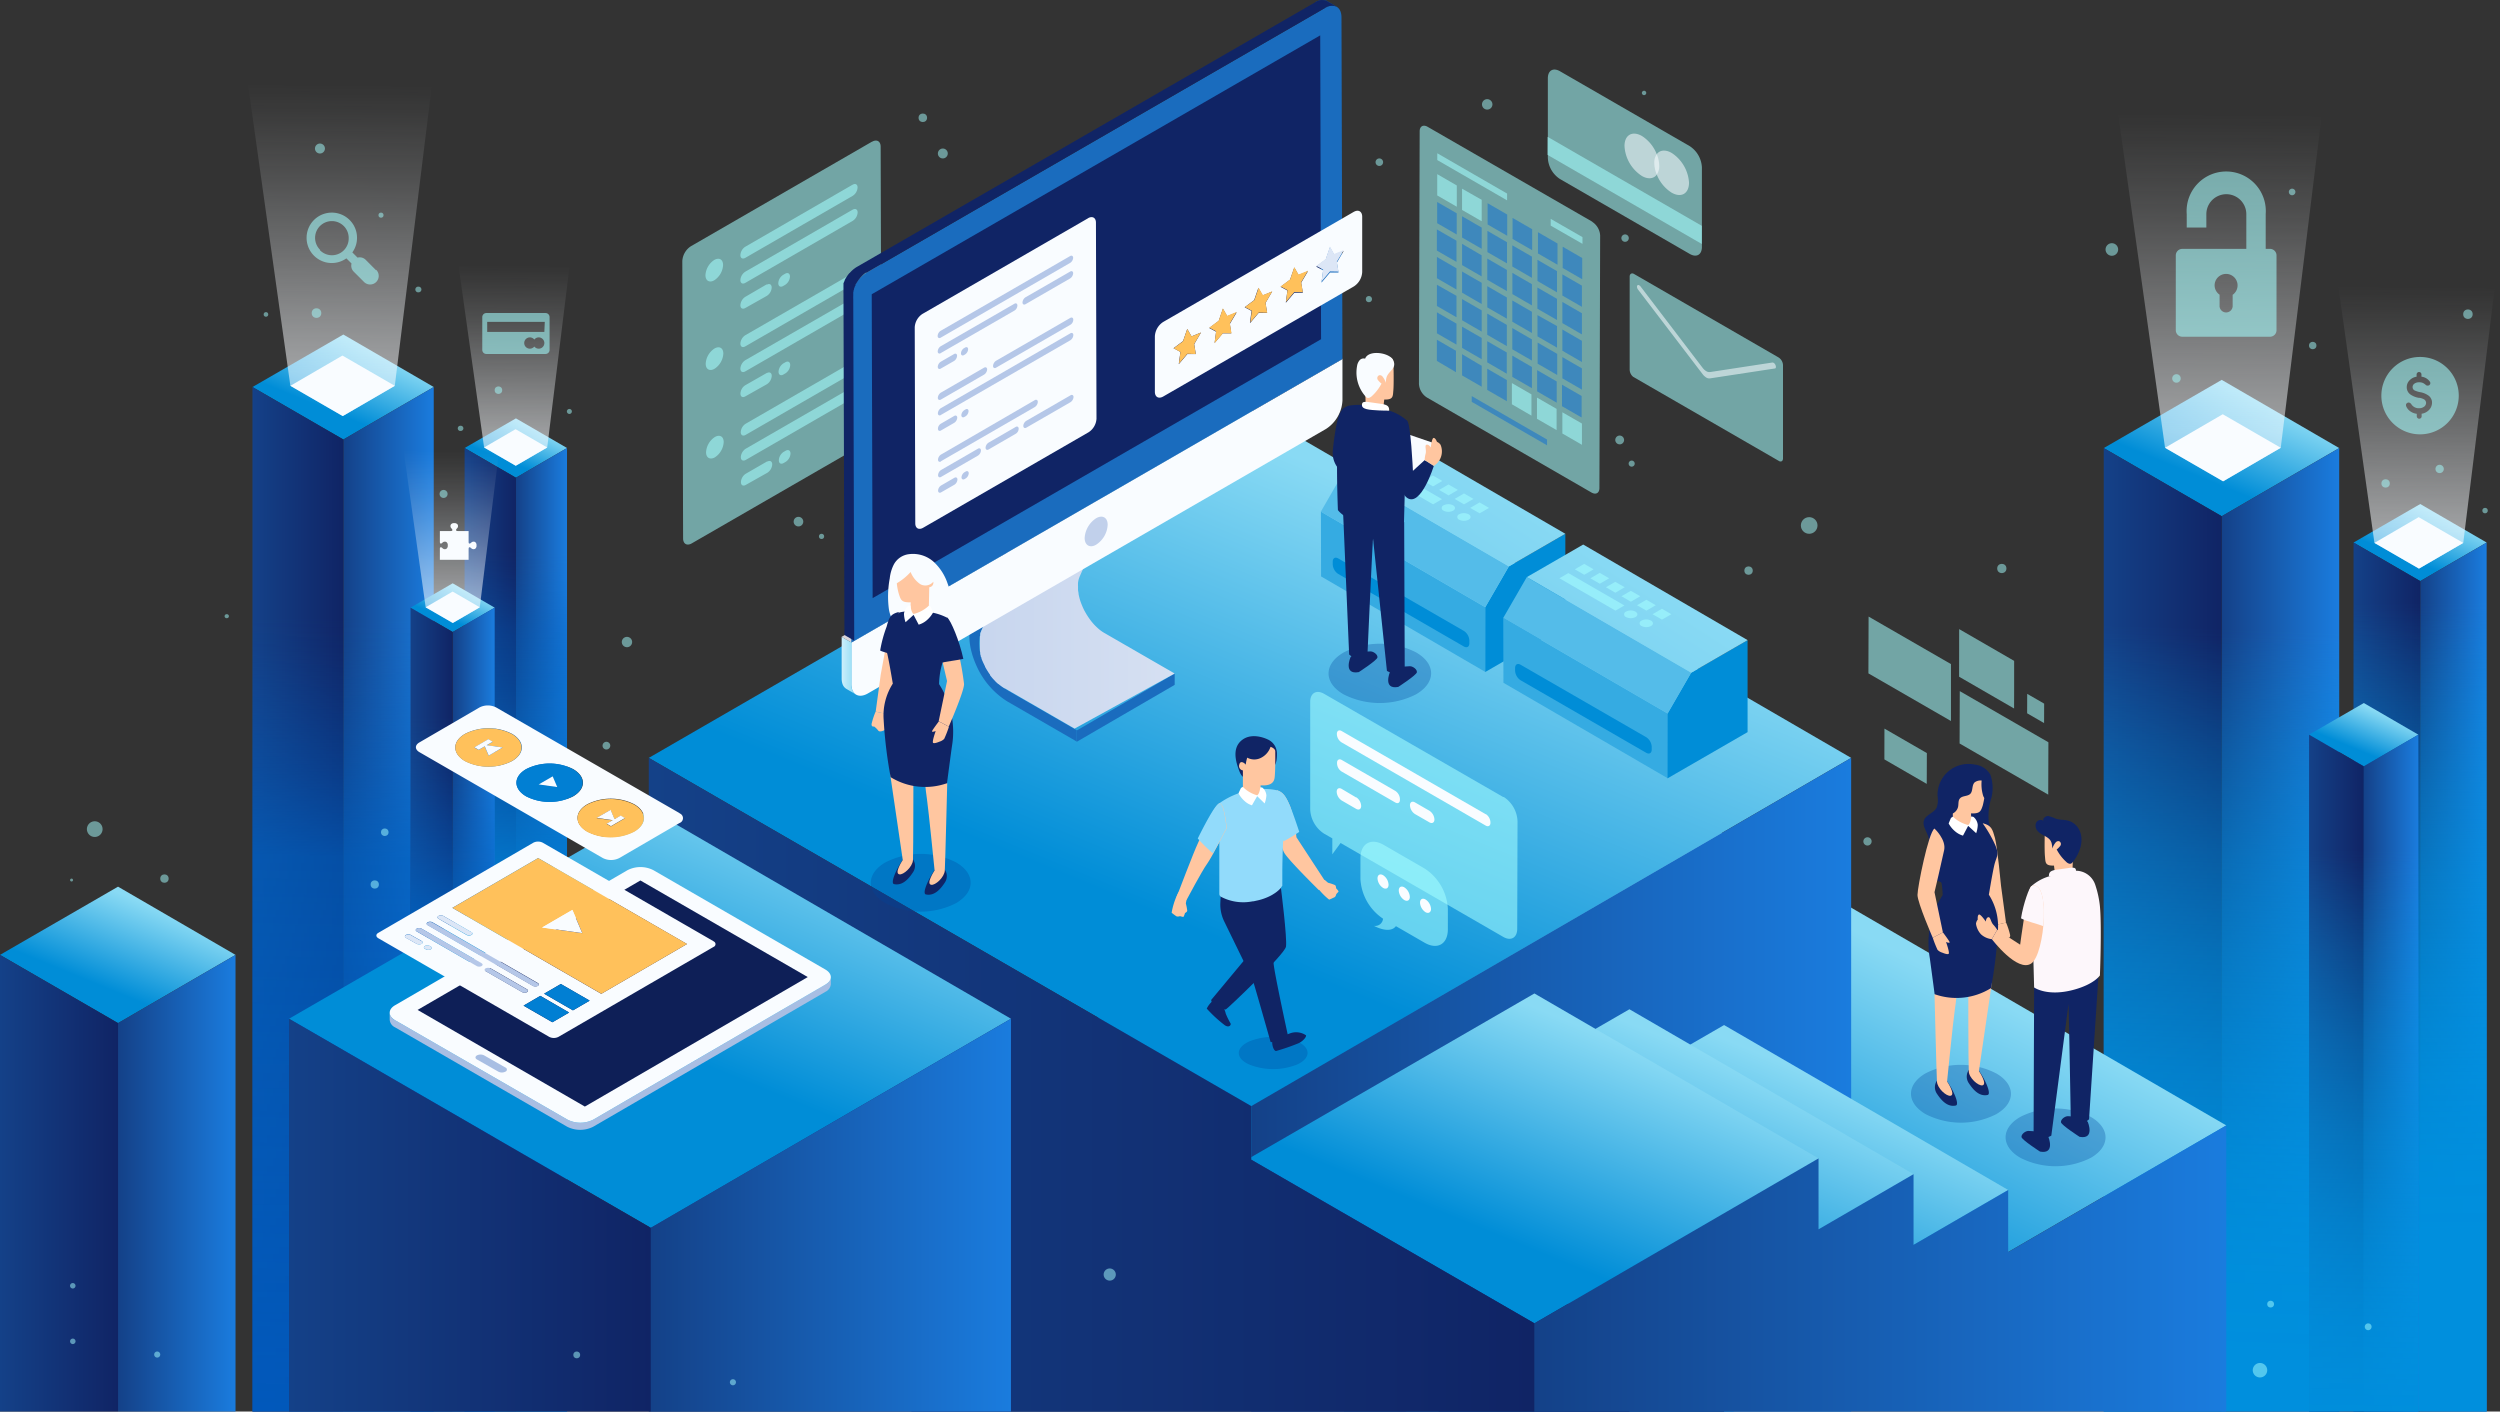 <svg xmlns="http://www.w3.org/2000/svg" xmlns:xlink="http://www.w3.org/1999/xlink" viewBox="0 0 411.54 232.36"><rect x="0" y="0" width="411.54" height="232.36" fill="#333333" stroke="none"/><defs><style>.cls-1{fill:none;}.cls-2{isolation:isolate;}.cls-3{fill:url(#linear-gradient);}.cls-4{fill:url(#linear-gradient-2);}.cls-5{fill:url(#linear-gradient-3);}.cls-6{fill:url(#linear-gradient-4);}.cls-14,.cls-26,.cls-31,.cls-36,.cls-7,.cls-80,.cls-81,.cls-83,.cls-9{opacity:0.56;}.cls-14,.cls-26,.cls-31,.cls-36,.cls-7,.cls-92{mix-blend-mode:overlay;}.cls-7{fill:url(#linear-gradient-5);}.cls-8,.cls-81{fill:#f9fcff;}.cls-84,.cls-9{fill:#a5ffff;}.cls-10{fill:url(#linear-gradient-6);}.cls-11{fill:url(#linear-gradient-7);}.cls-12{fill:url(#linear-gradient-8);}.cls-13{fill:url(#linear-gradient-9);}.cls-14{fill:url(#linear-gradient-10);}.cls-15{fill:url(#linear-gradient-11);}.cls-16{fill:url(#linear-gradient-12);}.cls-17{fill:url(#linear-gradient-13);}.cls-18{fill:url(#linear-gradient-14);}.cls-19{fill:url(#linear-gradient-15);}.cls-20{fill:url(#linear-gradient-16);}.cls-21{fill:url(#linear-gradient-17);}.cls-22{fill:url(#linear-gradient-18);}.cls-23{fill:url(#linear-gradient-19);}.cls-24{fill:url(#linear-gradient-20);}.cls-25{fill:url(#linear-gradient-21);}.cls-26{fill:url(#linear-gradient-22);}.cls-27{fill:url(#linear-gradient-23);}.cls-28{fill:url(#linear-gradient-24);}.cls-29{fill:url(#linear-gradient-25);}.cls-30{fill:url(#linear-gradient-26);}.cls-31{fill:url(#linear-gradient-27);}.cls-32{fill:url(#linear-gradient-28);}.cls-33{fill:url(#linear-gradient-29);}.cls-34{fill:url(#linear-gradient-30);}.cls-35{fill:url(#linear-gradient-31);}.cls-36{fill:url(#linear-gradient-32);}.cls-37{fill:url(#linear-gradient-33);}.cls-38{fill:url(#linear-gradient-34);}.cls-39{fill:url(#linear-gradient-35);}.cls-40{fill:url(#linear-gradient-36);}.cls-41{fill:url(#linear-gradient-37);}.cls-42{fill:url(#linear-gradient-38);}.cls-43{fill:url(#linear-gradient-39);}.cls-44{fill:url(#linear-gradient-40);}.cls-45{fill:url(#linear-gradient-41);}.cls-46{fill:url(#linear-gradient-42);}.cls-47{fill:url(#linear-gradient-43);}.cls-48{fill:#1a6cbe;}.cls-49{fill:#aae0f1;}.cls-50{fill:url(#linear-gradient-44);}.cls-51{fill:#155698;}.cls-52{fill:#145494;}.cls-53{fill:#145290;}.cls-54{fill:#13508d;}.cls-55{fill:#134e89;}.cls-56{fill:#124c85;}.cls-57{fill:#124981;}.cls-58{fill:#11477d;}.cls-59{fill:#11457a;}.cls-60{fill:#104376;}.cls-61{fill:#dad5d8;}.cls-62{fill:url(#linear-gradient-45);}.cls-63{fill:#102465;}.cls-64{fill:#c1d0eb;}.cls-65{fill:#ffc15b;}.cls-66{fill:#dce6f6;}.cls-67{fill:#b5c7e8;}.cls-68{fill:#35abe2;}.cls-69{fill:#008dd7;}.cls-70{clip-path:url(#clip-path);}.cls-71{fill:#54bce9;}.cls-72{fill:url(#linear-gradient-46);}.cls-73{clip-path:url(#clip-path-2);}.cls-74{fill:url(#linear-gradient-47);}.cls-75{opacity:0.3;mix-blend-mode:multiply;}.cls-76{fill:#004299;}.cls-77{fill:#ffc6a0;}.cls-78{fill:#fff;}.cls-79{fill:#fdf7fb;}.cls-80{fill:#1773d0;}.cls-82{clip-path:url(#clip-path-3);}.cls-85{fill:#92dbfb;}.cls-86{fill:url(#linear-gradient-48);}.cls-87{fill:url(#linear-gradient-49);}.cls-88{fill:url(#linear-gradient-50);}.cls-89{fill:#a8bee3;}.cls-90{fill:#0e1f57;}.cls-91{fill:#017fd3;}.cls-92{opacity:0.5;}</style><linearGradient id="linear-gradient" x1="369.31" y1="64.93" x2="363.49" y2="79.1" gradientUnits="userSpaceOnUse"><stop offset="0" stop-color="#89daf4"/><stop offset="1" stop-color="#008dd7"/></linearGradient><linearGradient id="linear-gradient-2" x1="365.73" y1="153.06" x2="385.07" y2="153.06" gradientUnits="userSpaceOnUse"><stop offset="0" stop-color="#144188"/><stop offset="1" stop-color="#1a7cde"/></linearGradient><linearGradient id="linear-gradient-3" x1="346.3" y1="153.06" x2="365.73" y2="153.06" gradientUnits="userSpaceOnUse"><stop offset="0" stop-color="#144188"/><stop offset="1" stop-color="#102465"/></linearGradient><linearGradient id="linear-gradient-4" x1="367.34" y1="103.47" x2="360.81" y2="299.54" gradientUnits="userSpaceOnUse"><stop offset="0" stop-color="#009ae4" stop-opacity="0"/><stop offset="0.01" stop-color="#009ae4" stop-opacity="0.02"/><stop offset="0.1" stop-color="#0097e2" stop-opacity="0.28"/><stop offset="0.19" stop-color="#0095e1" stop-opacity="0.5"/><stop offset="0.28" stop-color="#0093df" stop-opacity="0.68"/><stop offset="0.37" stop-color="#0091de" stop-opacity="0.82"/><stop offset="0.46" stop-color="#0090de" stop-opacity="0.92"/><stop offset="0.54" stop-color="#008fdd" stop-opacity="0.98"/><stop offset="0.61" stop-color="#008fdd"/></linearGradient><linearGradient id="linear-gradient-5" x1="365.29" y1="18.77" x2="364.8" y2="71.36" gradientUnits="userSpaceOnUse"><stop offset="0" stop-color="#f9fcff" stop-opacity="0"/><stop offset="0.1" stop-color="#f9fcff" stop-opacity="0.07"/><stop offset="0.31" stop-color="#f9fcff" stop-opacity="0.25"/><stop offset="0.59" stop-color="#f9fcff" stop-opacity="0.54"/><stop offset="0.95" stop-color="#f9fcff" stop-opacity="0.94"/><stop offset="1" stop-color="#f9fcff"/></linearGradient><linearGradient id="linear-gradient-6" x1="400.43" y1="84.32" x2="397.15" y2="92.33" xlink:href="#linear-gradient"/><linearGradient id="linear-gradient-7" x1="398.41" y1="160.84" x2="409.34" y2="160.84" xlink:href="#linear-gradient-2"/><linearGradient id="linear-gradient-8" x1="387.43" y1="160.84" x2="398.41" y2="160.84" xlink:href="#linear-gradient-3"/><linearGradient id="linear-gradient-9" x1="397.55" y1="99.21" x2="399.86" y2="269.84" xlink:href="#linear-gradient-4"/><linearGradient id="linear-gradient-10" x1="397.69" y1="47.18" x2="397.31" y2="87.56" xlink:href="#linear-gradient-5"/><linearGradient id="linear-gradient-11" x1="390.79" y1="116.84" x2="388.08" y2="123.42" xlink:href="#linear-gradient"/><linearGradient id="linear-gradient-12" x1="389.12" y1="176.65" x2="398.1" y2="176.65" xlink:href="#linear-gradient-2"/><linearGradient id="linear-gradient-13" x1="380.1" y1="176.65" x2="389.12" y2="176.65" xlink:href="#linear-gradient-3"/><linearGradient id="linear-gradient-14" x1="389.79" y1="139.93" x2="386.66" y2="306.49" xlink:href="#linear-gradient-4"/><linearGradient id="linear-gradient-15" x1="23.01" y1="148.36" x2="17.19" y2="162.54" xlink:href="#linear-gradient"/><linearGradient id="linear-gradient-16" x1="19.43" y1="194.78" x2="38.77" y2="194.78" xlink:href="#linear-gradient-2"/><linearGradient id="linear-gradient-17" x1="0" y1="194.78" x2="19.43" y2="194.78" xlink:href="#linear-gradient-3"/><linearGradient id="linear-gradient-18" x1="86.49" y1="69.91" x2="83.96" y2="76.08" xlink:href="#linear-gradient"/><linearGradient id="linear-gradient-19" x1="84.93" y1="153.06" x2="93.34" y2="153.06" xlink:href="#linear-gradient-2"/><linearGradient id="linear-gradient-20" x1="76.48" y1="153.06" x2="84.93" y2="153.06" xlink:href="#linear-gradient-3"/><linearGradient id="linear-gradient-21" x1="86.11" y1="90.83" x2="85.03" y2="147.19" gradientUnits="userSpaceOnUse"><stop offset="0" stop-color="#0162c1" stop-opacity="0"/><stop offset="0.05" stop-color="#0162c1" stop-opacity="0.05"/><stop offset="0.14" stop-color="#0162c1" stop-opacity="0.18"/><stop offset="0.24" stop-color="#0162c1" stop-opacity="0.35"/><stop offset="0.42" stop-color="#0167c4" stop-opacity="0.49"/><stop offset="0.81" stop-color="#0275cc" stop-opacity="0.84"/><stop offset="0.98" stop-color="#027bd0"/></linearGradient><linearGradient id="linear-gradient-22" x1="84.54" y1="43.67" x2="84.27" y2="72.37" xlink:href="#linear-gradient-5"/><linearGradient id="linear-gradient-23" x1="59.27" y1="56.91" x2="54.79" y2="67.82" xlink:href="#linear-gradient"/><linearGradient id="linear-gradient-24" x1="56.52" y1="148.04" x2="71.4" y2="148.04" xlink:href="#linear-gradient-2"/><linearGradient id="linear-gradient-25" x1="41.56" y1="148.04" x2="56.52" y2="148.04" xlink:href="#linear-gradient-3"/><linearGradient id="linear-gradient-26" x1="57.33" y1="101.75" x2="54.86" y2="236.99" gradientUnits="userSpaceOnUse"><stop offset="0" stop-color="#0162c1" stop-opacity="0"/><stop offset="0.04" stop-color="#0162c1" stop-opacity="0.05"/><stop offset="0.1" stop-color="#0162c1" stop-opacity="0.18"/><stop offset="0.19" stop-color="#0061c1" stop-opacity="0.39"/><stop offset="0.29" stop-color="#0061c1" stop-opacity="0.69"/><stop offset="0.29" stop-color="#0061c1" stop-opacity="0.7"/><stop offset="0.7" stop-color="#015cbe" stop-opacity="0.87"/><stop offset="0.99" stop-color="#0158bb"/></linearGradient><linearGradient id="linear-gradient-27" x1="55.82" y1="13.92" x2="55.38" y2="61.39" xlink:href="#linear-gradient-5"/><linearGradient id="linear-gradient-28" x1="75.8" y1="96.87" x2="73.72" y2="101.94" xlink:href="#linear-gradient"/><linearGradient id="linear-gradient-29" x1="74.52" y1="166.19" x2="81.43" y2="166.19" xlink:href="#linear-gradient-2"/><linearGradient id="linear-gradient-30" x1="67.58" y1="166.19" x2="74.52" y2="166.19" xlink:href="#linear-gradient-3"/><linearGradient id="linear-gradient-31" x1="75.3" y1="118.1" x2="73.52" y2="226.13" gradientUnits="userSpaceOnUse"><stop offset="0" stop-color="#0162c1" stop-opacity="0"/><stop offset="0.03" stop-color="#0162c1" stop-opacity="0.05"/><stop offset="0.09" stop-color="#0162c1" stop-opacity="0.18"/><stop offset="0.15" stop-color="#0162c1" stop-opacity="0.35"/><stop offset="0.21" stop-color="#0162c1" stop-opacity="0.51"/><stop offset="0.33" stop-color="#0061c0" stop-opacity="0.9"/><stop offset="0.36" stop-color="#0061c0"/></linearGradient><linearGradient id="linear-gradient-32" x1="74.23" y1="74.25" x2="74" y2="98.86" xlink:href="#linear-gradient-5"/><linearGradient id="linear-gradient-33" x1="280.38" y1="140.77" x2="258.06" y2="185.65" xlink:href="#linear-gradient"/><linearGradient id="linear-gradient-34" x1="150.04" y1="208.81" x2="258.49" y2="208.81" xlink:href="#linear-gradient-3"/><linearGradient id="linear-gradient-35" x1="224.28" y1="79.68" x2="194.56" y2="152.05" xlink:href="#linear-gradient"/><linearGradient id="linear-gradient-36" x1="205.98" y1="178.56" x2="304.73" y2="178.56" xlink:href="#linear-gradient-2"/><linearGradient id="linear-gradient-37" x1="292.48" y1="174.54" x2="278.4" y2="208.81" xlink:href="#linear-gradient"/><linearGradient id="linear-gradient-38" x1="236.84" y1="214.13" x2="283.81" y2="214.13" xlink:href="#linear-gradient-3"/><linearGradient id="linear-gradient-39" x1="276.89" y1="171.94" x2="262.82" y2="206.22" xlink:href="#linear-gradient"/><linearGradient id="linear-gradient-40" x1="221.25" y1="212.83" x2="268.23" y2="212.83" xlink:href="#linear-gradient-3"/><linearGradient id="linear-gradient-41" x1="261.25" y1="169.34" x2="247.18" y2="203.62" xlink:href="#linear-gradient"/><linearGradient id="linear-gradient-42" x1="106.8" y1="178.56" x2="252.59" y2="178.56" xlink:href="#linear-gradient-3"/><linearGradient id="linear-gradient-43" x1="252.59" y1="208.81" x2="366.47" y2="208.81" xlink:href="#linear-gradient-2"/><linearGradient id="linear-gradient-44" x1="161.5" y1="178.62" x2="193.69" y2="178.62" gradientUnits="userSpaceOnUse"><stop offset="0.04" stop-color="#c8d6ee"/><stop offset="1" stop-color="#d6e0f2"/></linearGradient><linearGradient id="linear-gradient-45" x1="138.85" y1="186.72" x2="141.27" y2="186.72" gradientUnits="userSpaceOnUse"><stop offset="0" stop-color="#cdeffb"/><stop offset="1" stop-color="#89daf4"/></linearGradient><clipPath id="clip-path" transform="translate(-0.32 -77.13)"><path class="cls-1" d="M244.82,177.09l-27.07-15.73c1.51-2.63,2.37-4.1,3.88-6.72l27.07,15.73C247.19,173,246.34,174.47,244.82,177.09Z"/></clipPath><linearGradient id="linear-gradient-46" x1="243.6" y1="76.36" x2="230.09" y2="97.2" gradientUnits="userSpaceOnUse"><stop offset="0" stop-color="#89daf4"/><stop offset="1" stop-color="#76cff0"/></linearGradient><clipPath id="clip-path-2" transform="translate(-0.32 -77.13)"><path class="cls-1" d="M274.84,194.59l-27.07-15.73,3.88-6.72,27.07,15.73C277.21,190.5,276.36,192,274.84,194.59Z"/></clipPath><linearGradient id="linear-gradient-47" x1="272.72" y1="95.24" x2="259.21" y2="116.08" xlink:href="#linear-gradient-46"/><clipPath id="clip-path-3" transform="translate(-0.32 -77.13)"><polygon class="cls-1" points="268.54 138.8 268.59 121.78 293.88 136.37 293.83 153.4 268.54 138.8"/></clipPath><linearGradient id="linear-gradient-48" x1="123.46" y1="127.61" x2="105.62" y2="171.07" xlink:href="#linear-gradient"/><linearGradient id="linear-gradient-49" x1="107.13" y1="200.03" x2="166.42" y2="200.03" xlink:href="#linear-gradient-2"/><linearGradient id="linear-gradient-50" x1="47.58" y1="200.03" x2="107.13" y2="200.03" xlink:href="#linear-gradient-3"/></defs><g class="cls-2"><g id="Layer_1" data-name="Layer 1"><g class="cls-2"><polygon class="cls-3" points="385.07 73.76 365.73 84.98 346.31 73.76 365.73 62.53 385.07 73.76"/><polygon class="cls-4" points="385.07 232.36 385.07 73.76 365.73 84.98 365.73 232.36 385.07 232.36"/><polygon class="cls-5" points="365.73 232.36 365.73 84.98 346.31 73.76 346.31 232.36 365.73 232.36"/></g><rect class="cls-6" x="346.3" y="73.76" width="38.77" height="158.61"/><polygon class="cls-7" points="347.43 9.87 356.4 73.71 365.96 79.23 375.45 73.71 383.32 9.87 347.43 9.87"/><polygon class="cls-8" points="356.4 73.71 365.9 68.19 375.45 73.71 365.96 79.23 356.4 73.71"/><path class="cls-9" d="M374,118.1h-.71v-5.71a6.52,6.52,0,1,0-13,0v2.19h3.23v-2.19a3.29,3.29,0,1,1,6.58,0v5.71H359.56a1.07,1.07,0,0,0-1.07,1.08v12.3a1.07,1.07,0,0,0,1.07,1.08H374a1.07,1.07,0,0,0,1.07-1.08v-12.3A1.07,1.07,0,0,0,374,118.1Zm-6.15,7.54v1.74a1.08,1.08,0,1,1-2.15,0v-1.74a1.87,1.87,0,0,1-.82-1.55,1.89,1.89,0,1,1,3,1.55Z" transform="translate(-0.32 -77.13)"/><g class="cls-2"><polygon class="cls-10" points="409.34 89.31 398.41 95.66 387.43 89.31 398.41 82.97 409.34 89.31"/><polygon class="cls-11" points="409.34 232.36 409.34 89.31 398.41 95.66 398.41 232.36 409.34 232.36"/><polygon class="cls-12" points="398.41 232.36 398.41 95.66 387.43 89.31 387.43 232.36 398.41 232.36"/></g><rect class="cls-13" x="387.43" y="89.31" width="21.91" height="143.05"/><polygon class="cls-14" points="383.97 40.34 390.87 89.37 398.2 93.6 405.49 89.37 411.54 40.34 383.97 40.34"/><polygon class="cls-8" points="390.87 89.37 398.15 85.13 405.49 89.37 398.2 93.6 390.87 89.37"/><path class="cls-9" d="M398.7,135.89a6.37,6.37,0,1,0,6.37,6.37A6.37,6.37,0,0,0,398.7,135.89Zm1.48,8.72a2.09,2.09,0,0,1-1.22.63v.41a.4.4,0,0,1-.39.41.41.41,0,0,1-.41-.41v-.4a2.31,2.31,0,0,1-1.05-.4,1.84,1.84,0,0,1-.65-.75.47.47,0,0,1-.07-.25.4.4,0,0,1,0-.15.48.48,0,0,1,.22-.25.48.48,0,0,1,.21-.06.6.6,0,0,1,.44.28,1.43,1.43,0,0,0,1.28.66,1.31,1.31,0,0,0,.79-.23.77.77,0,0,0,.36-.65.67.67,0,0,0-.37-.6,2.61,2.61,0,0,0-.64-.22l-.13,0a3.38,3.38,0,0,1-1.45-.57,1.44,1.44,0,0,1-.59-1.19,1.59,1.59,0,0,1,.48-1.15,2,2,0,0,1,1.14-.58v-.36a.4.4,0,0,1,.12-.29.38.38,0,0,1,.29-.12.38.38,0,0,1,.28.12.39.39,0,0,1,.11.29v.36a1.93,1.93,0,0,1,1.41.86.41.41,0,0,1,.05.18s0,.05,0,.09a.53.53,0,0,1-.13.23.45.45,0,0,1-.31.11.43.43,0,0,1-.28-.09,2.2,2.2,0,0,0-.5-.35,1.54,1.54,0,0,0-.63-.11,1.28,1.28,0,0,0-.75.21.7.7,0,0,0-.32.59.62.62,0,0,0,.42.58,4,4,0,0,0,1,.28,3.34,3.34,0,0,1,1.23.55,1.43,1.43,0,0,1,.55,1.17A1.73,1.73,0,0,1,400.18,144.61Z" transform="translate(-0.32 -77.13)"/><g class="cls-2"><polygon class="cls-15" points="398.1 120.94 389.12 126.15 380.11 120.94 389.12 115.73 398.1 120.94"/><polygon class="cls-16" points="398.1 232.36 398.1 120.94 389.12 126.15 389.12 232.36 398.1 232.36"/><polygon class="cls-17" points="389.12 232.36 389.12 126.15 380.11 120.94 380.11 232.36 389.12 232.36"/></g><rect class="cls-18" x="380.1" y="120.94" width="18" height="111.42"/><g class="cls-2"><polygon class="cls-19" points="38.77 157.19 19.43 168.42 0 157.19 19.43 145.96 38.77 157.19"/><polygon class="cls-20" points="38.77 232.36 38.77 157.19 19.43 168.42 19.43 232.36 38.77 232.36"/><polygon class="cls-21" points="19.43 232.36 19.43 168.42 0 157.19 0 232.36 19.43 232.36"/></g><g class="cls-2"><polygon class="cls-22" points="93.34 73.75 84.93 78.64 76.48 73.75 84.93 68.87 93.34 73.75"/><polygon class="cls-23" points="93.34 232.36 93.34 73.75 84.93 78.64 84.93 232.36 93.34 232.36"/><polygon class="cls-24" points="84.93 232.36 84.93 78.64 76.48 73.75 76.48 232.36 84.93 232.36"/></g><rect class="cls-25" x="76.48" y="73.75" width="16.86" height="158.61"/><polygon class="cls-26" points="74.79 38.8 79.69 73.66 84.9 76.67 90.08 73.66 94.38 38.8 74.79 38.8"/><polygon class="cls-8" points="79.69 73.66 84.87 70.65 90.08 73.66 84.9 76.67 79.69 73.66"/><path class="cls-9" d="M90.11,128.66H80.39a.67.67,0,0,0-.68.68v5.38a.67.67,0,0,0,.68.68h9.72a.67.67,0,0,0,.68-.68v-5.38A.67.67,0,0,0,90.11,128.66ZM89,134.53a.93.93,0,0,1-.72-.35,1,1,0,0,1-.73.35.93.93,0,1,1,.73-1.5.91.91,0,0,1,.72-.36.93.93,0,1,1,0,1.86Zm.93-2.76H80.52v-1.66H90Z" transform="translate(-0.32 -77.13)"/><g class="cls-2"><polygon class="cls-27" points="71.4 63.71 56.52 72.35 41.56 63.71 56.52 55.07 71.4 63.71"/><polygon class="cls-28" points="71.4 232.36 71.4 63.71 56.52 72.35 56.52 232.36 71.4 232.36"/><polygon class="cls-29" points="56.52 232.36 56.52 72.35 41.56 63.71 41.56 232.36 56.52 232.36"/></g><rect class="cls-30" x="41.56" y="63.71" width="29.84" height="168.65"/><polygon class="cls-31" points="39.7 5.88 47.8 63.51 56.42 68.49 64.99 63.51 72.1 5.88 39.7 5.88"/><polygon class="cls-8" points="47.8 63.51 56.37 58.53 64.99 63.51 56.42 68.49 47.8 63.51"/><path class="cls-9" d="M62.21,121.6l-1.7-1.71a1.38,1.38,0,0,0-1.33-.35l-.86-.86a4.06,4.06,0,0,0,.77-2.4,4.11,4.11,0,0,0-1.21-2.93A4.15,4.15,0,0,0,52,119.21a4.14,4.14,0,0,0,5.34.45l.85.85a1.38,1.38,0,0,0,.35,1.33l1.71,1.71a1.38,1.38,0,0,0,2-2ZM53,118.24a2.76,2.76,0,0,1,0-3.91,2.77,2.77,0,0,1,4.72,2,2.76,2.76,0,0,1-4.72,2Z" transform="translate(-0.32 -77.13)"/><g class="cls-2"><polygon class="cls-32" points="81.43 100.03 74.52 104.04 67.58 100.03 74.52 96.02 81.43 100.03"/><polygon class="cls-33" points="81.43 232.36 81.43 100.03 74.52 104.04 74.52 232.36 81.43 232.36"/><polygon class="cls-34" points="74.52 232.36 74.52 104.04 67.58 100.03 67.58 232.36 74.52 232.36"/></g><rect class="cls-35" x="67.58" y="100.03" width="13.85" height="132.34"/><polygon class="cls-36" points="65.87 70.08 70.07 99.97 74.54 102.55 78.98 99.97 82.67 70.08 65.87 70.08"/><polygon class="cls-8" points="70.07 99.97 74.51 97.38 78.98 99.97 74.54 102.55 70.07 99.97"/><path class="cls-8" d="M77.46,169.28v-1.59c0-.3,0-.45.15-.47s.29.2.43.26a.54.54,0,0,0,.48,0,.61.61,0,0,0,.24-.57.6.6,0,0,0-.24-.56.54.54,0,0,0-.48,0c-.14.06-.27.27-.43.26s-.15-.17-.15-.47v-1.59H75.87c-.31,0-.45,0-.47-.16s.2-.29.26-.42a.54.54,0,0,0,0-.48.61.61,0,0,0-.57-.24.6.6,0,0,0-.56.24.54.54,0,0,0,0,.48c.06.13.27.26.26.42s-.17.16-.47.16H72.73v1.59c0,.3,0,.45.15.47s.29-.2.43-.26a.54.54,0,0,1,.48,0,.6.6,0,0,1,.24.56.61.61,0,0,1-.24.57.54.54,0,0,1-.48,0c-.14-.06-.26-.28-.43-.26s-.15.16-.15.46v1.6Z" transform="translate(-0.32 -77.13)"/><polyline class="cls-9" points="337.2 122.19 322.61 113.77 322.58 122.39 337.17 130.81 337.2 122.19"/><polygon class="cls-9" points="322.51 103.56 322.5 111.4 331.55 116.63 331.56 113.42 331.56 108.79 322.51 103.56"/><polyline class="cls-9" points="336.5 115.83 333.71 114.22 333.7 117.42 336.49 119.03 336.5 115.83"/><polygon class="cls-9" points="321.16 109.32 307.6 101.5 307.57 110.85 321.16 118.69 321.16 109.32"/><polygon class="cls-9" points="310.21 119.94 310.2 124.23 310.2 124.23 310.2 125.01 317.17 129.04 317.18 127.25 317.19 123.97 310.21 119.94"/><g class="cls-2"><polygon class="cls-37" points="285.34 232.36 366.48 185.26 258.49 122.58 150.04 185.26 231.53 232.36 285.34 232.36"/><polygon class="cls-38" points="231.53 232.36 150.04 185.26 150.04 232.36 231.53 232.36"/></g><g class="cls-2"><polygon class="cls-39" points="304.73 124.76 205.98 182.08 106.8 124.76 205.98 67.44 304.73 124.76"/><polygon class="cls-40" points="304.73 232.36 304.73 124.76 205.98 182.08 205.98 232.36 304.73 232.36"/></g><g class="cls-2"><polygon class="cls-41" points="330.58 195.89 283.81 223.04 236.84 195.89 283.81 168.74 330.58 195.89"/><polygon class="cls-42" points="283.81 232.36 283.81 223.04 236.84 195.89 236.84 232.36 283.81 232.36"/></g><g class="cls-2"><polygon class="cls-43" points="315 193.29 268.23 220.44 221.25 193.29 268.23 166.14 315 193.29"/><polygon class="cls-44" points="268.23 232.36 268.23 220.44 221.25 193.29 221.25 232.36 268.23 232.36"/></g><g class="cls-2"><polygon class="cls-45" points="299.36 190.69 252.59 217.84 205.61 190.69 252.59 163.54 299.36 190.69"/><polygon class="cls-46" points="252.59 232.36 252.59 217.84 205.98 190.91 205.98 182.08 106.8 124.76 106.8 232.36 252.59 232.36"/></g><polygon class="cls-47" points="366.48 232.36 366.48 185.26 330.58 206.1 330.58 195.89 315 204.93 315 193.29 299.36 202.37 299.36 190.69 252.59 217.84 252.59 232.36 366.48 232.36"/><path class="cls-9" d="M143.83,100.47l-29.77,17.19a3.11,3.11,0,0,0-1.42,2.45l.13,45.65c0,.91.64,1.27,1.42.82L144,149.38a3.1,3.1,0,0,0,1.42-2.45l-.13-45.65c0-.9-.64-1.27-1.43-.81" transform="translate(-0.32 -77.13)"/><g class="cls-2"><path class="cls-9" d="M117.89,119.93a3.21,3.21,0,0,0-1.44,2.51c0,.91.66,1.29,1.45.83a3.2,3.2,0,0,0,1.45-2.51c0-.92-.65-1.3-1.46-.83" transform="translate(-0.32 -77.13)"/><path class="cls-9" d="M140.68,107.53,123,117.75a1.76,1.76,0,0,0-.8,1.38c0,.5.36.7.8.45l17.7-10.22a1.74,1.74,0,0,0,.79-1.37c0-.51-.36-.71-.79-.46" transform="translate(-0.32 -77.13)"/><path class="cls-9" d="M140.69,111.64,123,121.86a1.77,1.77,0,0,0-.8,1.38c0,.51.36.71.8.46l17.7-10.22a1.76,1.76,0,0,0,.8-1.38c0-.5-.36-.71-.8-.46" transform="translate(-0.32 -77.13)"/><path class="cls-9" d="M126.55,123.93,123,126a1.77,1.77,0,0,0-.8,1.38c0,.5.36.71.81.45l3.55-2a1.72,1.72,0,0,0,.79-1.37c0-.51-.36-.72-.8-.46" transform="translate(-0.32 -77.13)"/><path class="cls-9" d="M129.57,122.19l-.33.19a1.73,1.73,0,0,0-.8,1.38c0,.5.36.71.8.45l.33-.19a1.74,1.74,0,0,0,.79-1.37c0-.51-.36-.71-.79-.46" transform="translate(-0.32 -77.13)"/><path class="cls-9" d="M117.94,134.5a3.19,3.19,0,0,0-1.45,2.5c0,.93.66,1.3,1.46.83a3.18,3.18,0,0,0,1.44-2.5c0-.92-.65-1.29-1.45-.83" transform="translate(-0.32 -77.13)"/><path class="cls-9" d="M140.72,122.1,123,132.32a1.76,1.76,0,0,0-.8,1.38c0,.5.36.71.8.45l17.7-10.22a1.72,1.72,0,0,0,.79-1.37c0-.51-.36-.71-.79-.46" transform="translate(-0.32 -77.13)"/><path class="cls-9" d="M140.73,126.22,123,136.43a1.79,1.79,0,0,0-.8,1.38c0,.51.36.71.8.46l17.7-10.22a1.75,1.75,0,0,0,.8-1.37c0-.51-.36-.72-.8-.46" transform="translate(-0.32 -77.13)"/><path class="cls-9" d="M126.59,138.5,123,140.55a1.72,1.72,0,0,0-.79,1.38c0,.51.36.71.8.45l3.55-2a1.76,1.76,0,0,0,.8-1.38c0-.5-.36-.71-.81-.45" transform="translate(-0.32 -77.13)"/><path class="cls-9" d="M129.61,136.76l-.33.19a1.76,1.76,0,0,0-.8,1.38c0,.5.36.71.8.45l.33-.19a1.72,1.72,0,0,0,.79-1.37c0-.51-.36-.71-.79-.46" transform="translate(-0.32 -77.13)"/><path class="cls-9" d="M118,149.07a3.21,3.21,0,0,0-1.45,2.51c0,.92.66,1.29,1.46.83a3.21,3.21,0,0,0,1.44-2.51c0-.92-.65-1.29-1.45-.83" transform="translate(-0.32 -77.13)"/><path class="cls-9" d="M140.76,136.67l-17.7,10.22a1.76,1.76,0,0,0-.8,1.38c0,.5.36.71.8.45l17.7-10.22a1.75,1.75,0,0,0,.8-1.37c0-.51-.36-.71-.8-.46" transform="translate(-0.32 -77.13)"/><path class="cls-9" d="M140.77,140.79,123.07,151a1.79,1.79,0,0,0-.8,1.38c0,.51.36.71.81.46l17.7-10.22a1.77,1.77,0,0,0,.79-1.38c0-.5-.36-.71-.8-.45" transform="translate(-0.32 -77.13)"/><path class="cls-9" d="M126.63,153.07l-3.55,2.05a1.73,1.73,0,0,0-.79,1.38c0,.51.36.71.8.45l3.55-2a1.75,1.75,0,0,0,.8-1.37c0-.51-.36-.71-.81-.46" transform="translate(-0.32 -77.13)"/><path class="cls-9" d="M129.65,151.33l-.33.19a1.73,1.73,0,0,0-.79,1.38c0,.51.35.71.79.45l.33-.19a1.74,1.74,0,0,0,.8-1.37c0-.51-.36-.71-.8-.46" transform="translate(-0.32 -77.13)"/></g><g class="cls-2"><polygon class="cls-48" points="177.25 120.25 193.37 110.88 193.37 112.74 177.25 122.11 177.25 120.25"/><path class="cls-48" d="M165.52,167.67l1.51,1.56L161.84,181a6.7,6.7,0,0,0,.45,5.19,9.66,9.66,0,0,0,3.8,4.52l11.48,6.63v1.86l-11.48-6.63a13.31,13.31,0,0,1-5.14-6.11c-1.15-2.63-1.38-5.26-.6-7Z" transform="translate(-0.32 -77.13)"/><polygon class="cls-49" points="165.21 90.54 181.33 81.17 182.83 82.73 166.71 92.1 165.21 90.54"/><path class="cls-50" d="M182.21,181.38a5.72,5.72,0,0,1-.56-.35l0,0c-.18-.13-.35-.26-.52-.41l0,0q-.26-.23-.51-.48h0c-.17-.17-.33-.35-.49-.54l0,0c-.15-.18-.29-.36-.43-.56a.36.36,0,0,1-.07-.1c-.1-.13-.19-.27-.28-.41l-.18-.28-.32-.56,0,0c-.12-.23-.23-.47-.33-.7s-.2-.49-.29-.72v0q-.12-.35-.21-.69v0c-.06-.23-.11-.45-.15-.67v0c0-.22-.07-.44-.09-.65v0c0-.21,0-.42,0-.62v0a5.28,5.28,0,0,1,0-.58v0a4.51,4.51,0,0,1,.1-.53v0a3.82,3.82,0,0,1,.18-.51l5.19-11.81L167,169.23,161.84,181c0,.06-.05.13-.08.19a2,2,0,0,0-.08.26s0,0,0,.06v0l0,.13c0,.08,0,.16-.05.23a1,1,0,0,0,0,.17v0a1.64,1.64,0,0,0,0,.22c0,.07,0,.14,0,.21V183c0,.07,0,.14,0,.21s0,.09,0,.14v.08c0,.07,0,.14,0,.21l0,.23,0,.15v.08c0,.08,0,.16,0,.23l.06.24a.83.83,0,0,0,0,.15v.1a2.17,2.17,0,0,1,.07.24c0,.08,0,.17.08.25s0,.09.05.14v0l0,.07c0,.07.05.15.08.23a2.29,2.29,0,0,0,.1.23,1.54,1.54,0,0,0,.08.19v0l.11.23.12.25.09.18,0,0,0,.05c.07.13.14.26.22.39l.07.12.18.28.13.21.15.21.07.1,0,.07a2.35,2.35,0,0,0,.19.25l.17.21,0,0,0,0,.13.15.18.19.18.2h0l.19.19.2.18.12.11,0,0,.05,0,.2.17.21.15.06.05,0,0,.11.08.2.13a2.12,2.12,0,0,0,.2.12l.05,0,11.48,6.63L193.69,188Z" transform="translate(-0.32 -77.13)"/></g><g class="cls-2"><g class="cls-2"><path class="cls-51" d="M218.44,78.44l-1.61-.94a3.26,3.26,0,0,1,.38-.18l1.61.93c-.12,0-.25.12-.38.19" transform="translate(-0.32 -77.13)"/><path class="cls-52" d="M218.82,78.25l-1.61-.93a1.35,1.35,0,0,1,.32-.11l1.61.93-.32.11" transform="translate(-0.32 -77.13)"/><path class="cls-53" d="M219.14,78.14l-1.61-.93a1.06,1.06,0,0,1,.23,0l1.62.93-.24,0" transform="translate(-0.32 -77.13)"/><path class="cls-54" d="M219.38,78.09l-1.62-.93a.75.75,0,0,1,.21,0l1.61.93-.2,0" transform="translate(-0.32 -77.13)"/><path class="cls-55" d="M219.58,78.07,218,77.14a.48.48,0,0,1,.17,0l1.62.93h-.18" transform="translate(-0.32 -77.13)"/><path class="cls-56" d="M219.76,78.07l-1.62-.93.17,0,1.61.93-.16,0" transform="translate(-0.32 -77.13)"/><path class="cls-57" d="M219.92,78.09l-1.61-.93a.8.8,0,0,1,.15,0l1.61.94-.15,0" transform="translate(-0.32 -77.13)"/><path class="cls-58" d="M220.07,78.13l-1.61-.94.14,0,1.61.94-.14-.05" transform="translate(-0.32 -77.13)"/><path class="cls-59" d="M220.21,78.18l-1.61-.94.14.07,1.61.93-.14-.06" transform="translate(-0.32 -77.13)"/><path class="cls-60" d="M220.35,78.24l-1.61-.93h0l1.61.93h0" transform="translate(-0.32 -77.13)"/></g><path class="cls-8" d="M140.46,182.91l80.85-46.68,0,6.83a5.92,5.92,0,0,1-2.69,4.67l-75.45,43.56c-1.49.86-2.7.17-2.71-1.55Z" transform="translate(-0.32 -77.13)"/><polygon class="cls-61" points="140.15 105.77 138.53 104.84 219.38 58.16 221 59.09 140.15 105.77"/><path class="cls-62" d="M140.48,189.74l0-6.83-1.61-.94,0,6.84a2.77,2.77,0,0,0,.12.85,1.52,1.52,0,0,0,.67.88l1.61.94A1.88,1.88,0,0,1,140.48,189.74Z" transform="translate(-0.32 -77.13)"/><path class="cls-48" d="M218.44,78.44c1.5-.86,2.71-.17,2.71,1.55l.16,56.24-80.85,46.68-.16-56.24A5.93,5.93,0,0,1,143,122Z" transform="translate(-0.32 -77.13)"/><path class="cls-63" d="M218.75,77.32a1.89,1.89,0,0,0-1.92.18l-75.44,43.56a3,3,0,0,0-.43.29l-.07.05c-.13.1-.25.21-.38.33l0,0-.06.06-.18.19s0,0-.05.07,0,0-.05,0l-.1.13-.07.08-.06.08a.86.86,0,0,0-.07.1.18.18,0,0,0-.05.07.83.83,0,0,0-.08.12l-.06.08,0,0-.14.23v0l0,0-.1.17a314698590945.18,314698590945.18,0,0,0-.08.16l0,.07-.09.19,0,0h0l-.1.24v0a.36.36,0,0,0,0,.09l0,.12,0,.1,0,.11a.14.14,0,0,0,0,.07.53.53,0,0,0,0,.12.74.74,0,0,0,0,.14.43.43,0,0,0,0,0s0,.06,0,.1l0,.21a133310987664.38,133310987664.38,0,0,0,0,.12,3.71,3.71,0,0,0,0,.47l.16,56.24,1.61.94-.16-56.24a3.87,3.87,0,0,1,0-.48s0-.07,0-.11l0-.22,0-.15,0-.13a1.46,1.46,0,0,1,.05-.2l0-.11.08-.21,0-.09a1.88,1.88,0,0,1,.12-.3v0c0-.09.08-.18.13-.27l0-.08c0-.08.08-.16.13-.24l0,0c.06-.09.12-.18.17-.27l.06-.08.13-.2.08-.1.12-.15a1.47,1.47,0,0,1,.1-.13l.11-.12.18-.19.09-.09a3.9,3.9,0,0,1,.38-.33l.07-.06A3.07,3.07,0,0,1,143,122l75.44-43.56a1.92,1.92,0,0,1,1.92-.19Z" transform="translate(-0.32 -77.13)"/><path class="cls-64" d="M180.76,162.44c1.05-.6,1.9-.12,1.9,1.08a4.14,4.14,0,0,1-1.89,3.27c-1,.61-1.89.12-1.9-1.08A4.19,4.19,0,0,1,180.76,162.44Z" transform="translate(-0.32 -77.13)"/><polygon class="cls-63" points="217.33 5.82 217.47 55.84 143.65 98.46 143.5 48.44 217.33 5.82"/></g><g class="cls-2"><path class="cls-8" d="M194.37,137l.27-1.94-1.14-.61,1.57-1.17.69-2,.7,1.23,1.56-.64-1.12,1.92.27,1.63-1.4,0-1.4,1.65m5.88-3.39.26-1.94-1.13-.61,1.56-1.17.69-2,.7,1.23,1.57-.64-1.13,1.91L203,132l-1.4,0-1.39,1.65m5.87-3.39.26-1.94-1.13-.61,1.56-1.17.69-2,.71,1.23,1.56-.64L208.64,127l.27,1.64-1.4,0-1.39,1.65m5.87-3.39.26-1.94-1.13-.61,1.56-1.17.7-2,.7,1.23,1.56-.64-1.13,1.91.28,1.64-1.4,0-1.4,1.65m5.87-3.39.27-1.94-1.14-.61,1.57-1.17.69-2,.7,1.23,1.56-.64-1.12,1.91.27,1.64-1.4,0-1.4,1.65M223.18,112,191.8,130.13a3,3,0,0,0-1.37,2.38l0,9.11c0,.87.62,1.22,1.38.78l31.38-18.12a3,3,0,0,0,1.37-2.37l0-9.11c0-.87-.63-1.23-1.39-.79" transform="translate(-0.32 -77.13)"/><polyline class="cls-65" points="195.44 54.14 194.75 56.17 193.19 57.33 194.32 57.95 194.06 59.89 195.45 58.24 196.85 58.28 196.58 56.64 197.71 54.73 196.15 55.37 195.44 54.14"/><polyline class="cls-65" points="201.31 50.75 200.62 52.78 199.06 53.94 200.19 54.55 199.93 56.5 201.33 54.85 202.73 54.88 202.46 53.25 203.58 51.34 202.02 51.98 201.31 50.75"/><polyline class="cls-65" points="207.19 47.36 206.49 49.39 204.93 50.55 206.07 51.16 205.81 53.11 207.2 51.46 208.6 51.49 208.33 49.86 209.45 47.95 207.89 48.58 207.19 47.36"/><polyline class="cls-65" points="213.06 43.97 212.37 46 210.81 47.16 211.94 47.77 211.68 49.72 213.07 48.07 214.47 48.1 214.2 46.47 215.33 44.55 213.76 45.19 213.06 43.97"/><polyline class="cls-66" points="218.93 40.58 218.24 42.61 216.68 43.77 217.81 44.38 217.55 46.33 218.94 44.68 220.34 44.71 220.07 43.08 221.2 41.16 219.63 41.8 218.93 40.58"/></g><path class="cls-8" d="M179.43,113.06,152.18,128.8A2.82,2.82,0,0,0,150.9,131l.09,32.28c0,.81.58,1.14,1.29.73l27.25-15.73a2.85,2.85,0,0,0,1.29-2.22l-.09-32.28c0-.81-.59-1.14-1.3-.73" transform="translate(-0.32 -77.13)"/><path class="cls-67" d="M155.24,158.18c-.27.16-.49,0-.5-.28a1.08,1.08,0,0,1,.5-.85l2.19-1.27c.28-.16.5,0,.5.28a1.1,1.1,0,0,1-.49.86l-2.2,1.26" transform="translate(-0.32 -77.13)"/><path class="cls-67" d="M159.1,156c-.28.15-.5,0-.5-.29a1.08,1.08,0,0,1,.5-.85l.19-.11c.28-.16.5,0,.5.28a1.1,1.1,0,0,1-.49.85l-.2.12" transform="translate(-0.32 -77.13)"/><path class="cls-67" d="M155.23,155.64c-.27.16-.49,0-.49-.28a1.1,1.1,0,0,1,.49-.86l6.08-3.51c.27-.15.49,0,.49.29a1.07,1.07,0,0,1-.49.85l-6.08,3.51" transform="translate(-0.32 -77.13)"/><path class="cls-67" d="M163.06,151.12c-.28.16-.5,0-.5-.28a1.07,1.07,0,0,1,.5-.85l4.46-2.58c.27-.16.49,0,.49.28a1,1,0,0,1-.49.85l-4.46,2.58" transform="translate(-0.32 -77.13)"/><path class="cls-67" d="M169.27,147.53c-.27.16-.49,0-.5-.28a1.08,1.08,0,0,1,.5-.85l7.28-4.2c.27-.16.49,0,.49.28a1.1,1.1,0,0,1-.49.85l-7.28,4.2" transform="translate(-0.32 -77.13)"/><path class="cls-67" d="M155.23,153.09c-.28.16-.5,0-.5-.28a1.08,1.08,0,0,1,.49-.85L170.66,143c.28-.16.5,0,.5.28a1.08,1.08,0,0,1-.5.86l-15.43,8.91" transform="translate(-0.32 -77.13)"/><path class="cls-67" d="M155.21,148c-.27.16-.49,0-.49-.28a1,1,0,0,1,.49-.85l2.19-1.27c.28-.16.5,0,.5.28a1.1,1.1,0,0,1-.49.85l-2.2,1.27" transform="translate(-0.32 -77.13)"/><path class="cls-67" d="M159.07,145.77c-.27.16-.49,0-.5-.28a1.07,1.07,0,0,1,.5-.85l.2-.12c.27-.16.49,0,.49.28a1.1,1.1,0,0,1-.49.86l-.2.11" transform="translate(-0.32 -77.13)"/><path class="cls-67" d="M155.2,145.45c-.27.16-.49,0-.49-.28a1.1,1.1,0,0,1,.49-.85L176.52,132c.27-.16.49,0,.49.28a1.1,1.1,0,0,1-.49.86l-21.32,12.3" transform="translate(-0.32 -77.13)"/><path class="cls-67" d="M155.2,142.91c-.28.15-.5,0-.5-.29a1.1,1.1,0,0,1,.49-.85l7.13-4.12c.28-.15.5,0,.5.29a1.1,1.1,0,0,1-.49.85l-7.13,4.12" transform="translate(-0.32 -77.13)"/><path class="cls-67" d="M164.28,137.66c-.27.16-.49,0-.49-.28a1.12,1.12,0,0,1,.49-.86l12.23-7.06c.27-.15.49,0,.49.29a1,1,0,0,1-.49.85l-12.23,7.06" transform="translate(-0.32 -77.13)"/><path class="cls-67" d="M155.18,137.81c-.27.16-.49,0-.49-.28a1.07,1.07,0,0,1,.49-.85l2.2-1.27c.27-.16.49,0,.49.28a1.1,1.1,0,0,1-.49.86l-2.2,1.26" transform="translate(-0.32 -77.13)"/><path class="cls-67" d="M159,135.59c-.27.15-.49,0-.49-.29a1.07,1.07,0,0,1,.49-.85l.2-.11c.27-.16.49,0,.49.28a1.1,1.1,0,0,1-.49.85l-.2.12" transform="translate(-0.32 -77.13)"/><path class="cls-67" d="M155.17,135.27c-.27.16-.49,0-.49-.28a1.1,1.1,0,0,1,.49-.86l12.14-7c.27-.16.49,0,.49.28a1,1,0,0,1-.49.85l-12.14,7" transform="translate(-0.32 -77.13)"/><path class="cls-67" d="M169.13,127.21c-.27.15-.49,0-.49-.28a1.1,1.1,0,0,1,.49-.86l7.36-4.24c.27-.16.49,0,.49.28a1.1,1.1,0,0,1-.49.85l-7.36,4.25" transform="translate(-0.32 -77.13)"/><path class="cls-67" d="M155.17,132.72c-.28.16-.5,0-.5-.28a1.07,1.07,0,0,1,.49-.85l21.32-12.31c.27-.16.49,0,.5.28a1.07,1.07,0,0,1-.5.85l-21.31,12.31" transform="translate(-0.32 -77.13)"/><g class="cls-2"><polygon class="cls-68" points="244.54 110.63 217.47 94.89 217.44 84.22 244.51 99.96 244.54 110.63"/><path class="cls-69" d="M258,165l0,15.14-13.18,7.61,0-10.67c1.52-2.62,2.37-4.1,3.88-6.72Z" transform="translate(-0.32 -77.13)"/><g class="cls-2"><g class="cls-70"><path class="cls-71" d="M244.82,177.09l-27.07-15.73c1.51-2.63,2.37-4.1,3.88-6.72l27.07,15.73c-1.51,2.62-2.36,4.1-3.88,6.72" transform="translate(-0.32 -77.13)"/></g></g><polygon class="cls-72" points="248.39 93.24 221.32 77.5 230.6 72.14 257.68 87.87 248.39 93.24"/></g><g class="cls-2"><polyline class="cls-9" points="232.31 76.22 230.76 75.32 229.22 76.22 230.77 77.11 232.31 76.22"/><polyline class="cls-9" points="234.87 77.69 233.32 76.8 231.78 77.7 233.33 78.59 234.87 77.69"/><polyline class="cls-9" points="237.43 79.17 235.88 78.28 234.34 79.17 235.89 80.07 237.43 79.17"/><polyline class="cls-9" points="239.99 80.65 238.44 79.75 236.9 80.65 238.45 81.55 239.99 80.65"/><polyline class="cls-9" points="242.55 82.13 241 81.23 239.46 82.13 241 83.02 242.55 82.13"/><polyline class="cls-9" points="245.11 83.61 243.56 82.71 242.01 83.61 243.57 84.5 245.11 83.61"/><polyline class="cls-9" points="237.38 82.17 228.15 76.84 226.68 77.69 235.91 83.02 237.38 82.17"/><path class="cls-9" d="M239.52,160.31a1.7,1.7,0,0,0-1.55,0,.47.47,0,0,0,0,.89,1.7,1.7,0,0,0,1.55,0c.43-.24.42-.64,0-.89" transform="translate(-0.32 -77.13)"/><path class="cls-9" d="M242.07,161.78a1.74,1.74,0,0,0-1.54,0,.48.48,0,0,0,0,.9,1.7,1.7,0,0,0,1.55,0c.43-.25.42-.65,0-.9" transform="translate(-0.32 -77.13)"/></g><path class="cls-69" d="M220.62,169.06c-.5-.29-.9-.06-.91.51v.48a2,2,0,0,0,.9,1.56l20.68,11.94c.5.29.91.06.91-.52v-.47a2,2,0,0,0-.9-1.57l-20.68-11.93" transform="translate(-0.32 -77.13)"/><g class="cls-2"><polygon class="cls-68" points="274.56 128.13 247.49 112.4 247.46 101.72 274.53 117.46 274.56 128.13"/><path class="cls-69" d="M288,182.51l0,15.14-13.18,7.61,0-10.67c1.52-2.62,2.37-4.09,3.88-6.72Z" transform="translate(-0.32 -77.13)"/><g class="cls-2"><g class="cls-73"><path class="cls-71" d="M274.84,194.59l-27.07-15.73,3.88-6.72,27.07,15.73c-1.51,2.63-2.36,4.1-3.88,6.72" transform="translate(-0.32 -77.13)"/></g></g><polygon class="cls-74" points="278.41 110.74 251.34 95 260.62 89.64 287.69 105.38 278.41 110.74"/></g><g class="cls-2"><polyline class="cls-9" points="262.33 93.72 260.78 92.82 259.24 93.72 260.79 94.62 262.33 93.72"/><polyline class="cls-9" points="264.89 95.2 263.34 94.3 261.8 95.2 263.35 96.09 264.89 95.2"/><polyline class="cls-9" points="267.45 96.67 265.9 95.78 264.36 96.67 265.91 97.57 267.45 96.67"/><polyline class="cls-9" points="270.01 98.15 268.46 97.26 266.92 98.15 268.47 99.05 270.01 98.15"/><polyline class="cls-9" points="272.57 99.63 271.02 98.73 269.48 99.63 271.02 100.52 272.57 99.63"/><polyline class="cls-9" points="275.13 101.11 273.58 100.21 272.03 101.11 273.59 102 275.13 101.11"/><polyline class="cls-9" points="267.4 99.67 258.17 94.34 256.7 95.19 265.93 100.52 267.4 99.67"/><path class="cls-9" d="M269.54,177.81a1.7,1.7,0,0,0-1.55,0,.48.48,0,0,0,0,.9,1.73,1.73,0,0,0,1.55,0c.43-.24.42-.64,0-.89" transform="translate(-0.32 -77.13)"/><path class="cls-9" d="M272.09,179.29a1.67,1.67,0,0,0-1.54,0,.47.47,0,0,0,0,.89,1.7,1.7,0,0,0,1.55,0c.43-.24.42-.65,0-.89" transform="translate(-0.32 -77.13)"/></g><path class="cls-69" d="M250.64,186.56c-.5-.29-.9-.06-.91.52v.47a2,2,0,0,0,.9,1.56l20.68,11.94c.5.29.91.06.91-.52v-.47a2,2,0,0,0-.9-1.57l-20.68-11.93" transform="translate(-0.32 -77.13)"/><g class="cls-75"><path class="cls-76" d="M221.5,184.54c-3.3,1.9-3.31,5,0,6.89a13.15,13.15,0,0,0,11.92,0c3.3-1.91,3.33-5,0-6.91A13.11,13.11,0,0,0,221.5,184.54Z" transform="translate(-0.32 -77.13)"/></g><path class="cls-63" d="M230.49,190.21s3-1.94,3.07-2.41-.64-1-1.15-1-2.61.19-2.61.19l-.68.77S227.91,190.69,230.49,190.21Z" transform="translate(-0.32 -77.13)"/><path class="cls-63" d="M224,187.77s3-1.94,3.07-2.41-.64-1-1.15-1-2.61.2-2.61.2l-.68.77S221.38,188.25,224,187.77Z" transform="translate(-0.32 -77.13)"/><path class="cls-63" d="M231.47,163.08l.09,24.55a3,3,0,0,1-2.93-.06s-2.23-21.21-2.28-21.72-.94,19.37-.94,19.37a2.59,2.59,0,0,1-3-.35l-1-23.5Z" transform="translate(-0.32 -77.13)"/><path class="cls-63" d="M221.32,154.89l.35-.17c.14-2.23.64-10.79.64-10.79-.83.3-1.43.63-1.93,2.87a41.06,41.06,0,0,0-.65,4.49,3.93,3.93,0,0,0,1.57,3.58Z" transform="translate(-0.32 -77.13)"/><polygon class="cls-8" points="230.15 70.93 235.88 72.89 233.02 80.28 227.38 78.28 230.15 70.93"/><path class="cls-63" d="M229,144.73a7.69,7.69,0,0,1,2.88,1.6l-.44,16.75s-2.11,1.54-6.43.41c-3.52-.92-4.45-2.4-4.45-2.4s-.32-8,0-11.43a15.21,15.21,0,0,1,1.71-5.73,10.13,10.13,0,0,1,2.46-.13Z" transform="translate(-0.32 -77.13)"/><path class="cls-77" d="M225.13,143.7l-.1-3.27a.76.76,0,0,1-.68-1c.14-.9,1-.31,1.13-.05,0,0,.19-3.1,1.84-3.4s2.33-.06,2.37.74.09,3.6,0,4.64,0,1.58-1.5,1.54l-.13,1.09s-.68.64-2.79.12Z" transform="translate(-0.32 -77.13)"/><path class="cls-78" d="M229,144.73c0-.64-.12-1-1.6-1.16s-2.7-.57-2.85,0,.15.92,1.64,1.05S229,144.73,229,144.73Z" transform="translate(-0.32 -77.13)"/><path class="cls-63" d="M231.91,146.33c.64.26,1,8.31,1,8.31l1.94-1.77,1.5.95s-2.13,6.87-4.41,5.26S228.71,145.06,231.91,146.33Z" transform="translate(-0.32 -77.13)"/><path class="cls-77" d="M235,151.82c.17-.62-.22-1.37.15-1.48s.7.45.7.45.16-1.56.47-1.57.55.65.55.65a1.25,1.25,0,0,1,.59.48,2.79,2.79,0,0,1-1.12,3.47l-1.5-.95A4.72,4.72,0,0,1,235,151.82Z" transform="translate(-0.32 -77.13)"/><path class="cls-8" d="M227.92,139.14a.55.55,0,0,0-.55-.24.5.5,0,0,0-.29.66c0,.11.63.77.67.69a7.32,7.32,0,0,1-1.57,2.06,1.26,1.26,0,0,1-.46.3.48.48,0,0,1-.51-.11,5.92,5.92,0,0,1-1.49-5.15,1.85,1.85,0,0,1,.41-.91.87.87,0,0,1,.91-.27c.55-1.51,3.94-1,4.58.18.77,1.44-.77,1.83-1.06,2.93a3.66,3.66,0,0,0-.11.88A2.94,2.94,0,0,0,227.92,139.14Z" transform="translate(-0.32 -77.13)"/><path class="cls-63" d="M325.44,203a5.1,5.1,0,0,0-6.17,5.13,4,4,0,0,1-.14,1.94c-.45.89-1.75,1.15-2.09,2.09s.56,1.93.78,3a5.8,5.8,0,0,1-.64,3.12c-.36,1-.52,2.29.25,3.05s2.09.63,2.88,1.35c.36.33.57.8.93,1.12a2.2,2.2,0,0,0,2.82-.27,5.87,5.87,0,0,0,1.43-2.71,7.76,7.76,0,0,1,1.25-2.81c.56-.67,1.39-1.17,1.67-2,.41-1.19-.46-2.4-.71-3.63a9.75,9.75,0,0,1,.46-4,6.71,6.71,0,0,0-.2-3.74A3.37,3.37,0,0,0,325.44,203Z" transform="translate(-0.32 -77.13)"/><g class="cls-75"><path class="cls-76" d="M328.93,253.83c3.22,1.85,3.24,4.86,0,6.71a12.75,12.75,0,0,1-11.61,0c-3.21-1.86-3.24-4.87,0-6.73A12.75,12.75,0,0,1,328.93,253.83Z" transform="translate(-0.32 -77.13)"/></g><path class="cls-77" d="M330.55,229a12.12,12.12,0,0,1,.67,2.05c.06.57-.41.44-.41.44a3.74,3.74,0,0,0-.69.67c-.29.39-1.25-.2-1.25-.2l.07-2.6Z" transform="translate(-0.32 -77.13)"/><path class="cls-77" d="M326.72,212.65c1.44.35,1.6,1,2,2.42s1,7.86,1,7.86l.82,6.08-1.61.36-1.82-5.79Z" transform="translate(-0.32 -77.13)"/><path class="cls-63" d="M319.4,254.75a1.91,1.91,0,0,0-.2,2.47c.72,1.09,1.73,2.19,3.07,1.9.68-.14-.42-2.58-1.43-4S319.4,254.75,319.4,254.75Z" transform="translate(-0.32 -77.13)"/><path class="cls-77" d="M318.77,240.79s.32,12.82.4,14.36c.05,1.14,1.59,2.5,2.25,2.36.88-.18-.58-2.36-.58-2.36s1-10,1.27-11.76.32-3,.32-3Z" transform="translate(-0.32 -77.13)"/><path class="cls-63" d="M324.64,253a1.91,1.91,0,0,0-.2,2.47c.72,1.1,1.73,2.2,3.07,1.91.68-.15-.42-2.59-1.43-4S324.64,253,324.64,253Z" transform="translate(-0.32 -77.13)"/><path class="cls-77" d="M324.33,239.07s0,12.82.08,14.37c0,1.13,1.59,2.49,2.25,2.36.88-.19-.58-2.36-.58-2.36s1.75-11.84,2-13.61-.05-1.2-.05-1.2Z" transform="translate(-0.32 -77.13)"/><path class="cls-63" d="M320.11,224.48A14.45,14.45,0,0,0,318,234.87c.49,3.62.79,5.92.79,5.92a10.77,10.77,0,0,0,9.28-1,73.82,73.82,0,0,0,1.14-9.5,9.64,9.64,0,0,0-1.48-5.86Z" transform="translate(-0.32 -77.13)"/><path class="cls-63" d="M321.1,212.69a9.24,9.24,0,0,0-2.34.83,25.5,25.5,0,0,0,.62,6.9,12.54,12.54,0,0,1,.73,4.06s1.74,2.82,7.6,0c0,0,.53-3.29.89-4.87s.93-1.67.1-3.52a20.87,20.87,0,0,0-2-3.43,6.13,6.13,0,0,0-1.7-.22Z" transform="translate(-0.32 -77.13)"/><path class="cls-77" d="M321.8,211.93l-.08-3.4a.73.73,0,0,1-.65-.94c.14-.88,1-.29,1.1,0,0,0,.21-3,1.81-3.31s3.16.08,3.19.86a16,16,0,0,1-.45,4.57c-.33,1-.48,1.37-1.94,1.32l.09,1.85s-.74.53-2.79,0Z" transform="translate(-0.32 -77.13)"/><path class="cls-78" d="M324.8,211.55a1,1,0,0,1,.39.06,1.94,1.94,0,0,1,.7,1.3,4.58,4.58,0,0,1-.26,1.38l-1.32-1.21-.85,1.61a3.47,3.47,0,0,1-1.23-.65,4.55,4.55,0,0,1-1.13-1.35c.23-.58.39-.93.39-.93s.31-.19.31-.19a5.59,5.59,0,0,0,2.51,1.37S324.71,212.75,324.8,211.55Z" transform="translate(-0.32 -77.13)"/><path class="cls-77" d="M318.76,213.52c-1,.7-2.79,9.65-2.79,10.93s2.51,7.05,2.51,7.05l1.67-.89L318.77,224s1.23-5.2,1.59-6.94S318.76,213.52,318.76,213.52Z" transform="translate(-0.32 -77.13)"/><path class="cls-77" d="M320.15,230.61s1,1.32,1.1,1.59-.58,0-.58,0,.63,1.75.43,1.94-1.05-.19-1.05-.19a1.8,1.8,0,0,1-.78-.46,17.82,17.82,0,0,1-.79-2Z" transform="translate(-0.32 -77.13)"/><path class="cls-63" d="M321.6,211.12a1.65,1.65,0,0,0,1.06-1.21c.08-.45,0-1,.28-1.32.4-.51,1.28-.33,1.73-.79s.22-1.39.7-1.87a1.61,1.61,0,0,1,1.16-.31,6.45,6.45,0,0,0,.24,2.47c.07.23.23.51.47.5s.37-.37.39-.64c.05-.53.09-1,.14-1.57a2.62,2.62,0,0,0-.38-2,2.28,2.28,0,0,0-1.45-.59,5.93,5.93,0,0,0-4.09.85,3.66,3.66,0,0,0-1.57,3.71,7.55,7.55,0,0,1,.35,1.32,1.22,1.22,0,0,1-.15.65c-.09.16-.38.32-.34.52C320.24,211.28,321.3,211.22,321.6,211.12Z" transform="translate(-0.32 -77.13)"/><path class="cls-8" d="M147.46,170.05a6.47,6.47,0,0,0-.67,2.27,16.18,16.18,0,0,0-.15,5.05,5.46,5.46,0,0,0,2.78,4,7.85,7.85,0,0,0,3.8.41A4.86,4.86,0,0,0,156,181c2.09-1.69,1.11-5.71.3-7.84A8.54,8.54,0,0,0,154,169.6a5.11,5.11,0,0,0-4-1.25A3.26,3.26,0,0,0,147.46,170.05Z" transform="translate(-0.32 -77.13)"/><g class="cls-75"><path class="cls-76" d="M146.08,219.09c-3.21,1.86-3.23,4.86,0,6.72a12.79,12.79,0,0,0,11.6,0c3.22-1.86,3.25-4.87,0-6.73A12.81,12.81,0,0,0,146.08,219.09Z" transform="translate(-0.32 -77.13)"/></g><path class="cls-77" d="M144.46,194.28a12.47,12.47,0,0,0-.66,2c-.06.58.41.44.41.44a3.61,3.61,0,0,1,.69.68c.29.39,1.25-.2,1.25-.2l-.07-2.6Z" transform="translate(-0.32 -77.13)"/><path class="cls-77" d="M148.84,177.92c-1.43.35-1.6,1-2,2.42s-1.54,7.85-1.54,7.85l-.83,6.09,1.62.36,1.81-5.8Z" transform="translate(-0.32 -77.13)"/><path class="cls-63" d="M148,185l.27-7.12c-1.44.35-1.61,1-2,2.42a20.66,20.66,0,0,0-1.06,3.92C145.7,184.49,147.74,185,148,185Z" transform="translate(-0.32 -77.13)"/><path class="cls-63" d="M155.62,220a1.91,1.91,0,0,1,.2,2.47c-.72,1.09-1.73,2.19-3.08,1.9-.68-.14.42-2.58,1.43-4S155.62,220,155.62,220Z" transform="translate(-0.32 -77.13)"/><path class="cls-77" d="M156.25,206.06s-.32,12.82-.4,14.36c-.06,1.14-1.59,2.5-2.25,2.36-.89-.18.57-2.36.57-2.36s-1-10-1.26-11.76-.33-3-.33-3Z" transform="translate(-0.32 -77.13)"/><path class="cls-63" d="M150.38,218.3a1.91,1.91,0,0,1,.2,2.47c-.72,1.1-1.73,2.19-3.08,1.9-.68-.14.42-2.58,1.43-4S150.38,218.3,150.38,218.3Z" transform="translate(-0.32 -77.13)"/><path class="cls-77" d="M150.68,204.34s0,12.82-.07,14.36c-.06,1.14-1.59,2.5-2.25,2.36-.89-.18.57-2.36.57-2.36s-1.74-11.83-2-13.61.05-1.19.05-1.19Z" transform="translate(-0.32 -77.13)"/><path class="cls-63" d="M154.91,189.75A14.45,14.45,0,0,1,157,200.14c-.49,3.62-.79,5.92-.79,5.92a10.79,10.79,0,0,1-9.28-1,74.75,74.75,0,0,1-1.15-9.5,9.72,9.72,0,0,1,1.49-5.86Z" transform="translate(-0.32 -77.13)"/><path class="cls-63" d="M153.92,178a9.24,9.24,0,0,1,2.34.83,25.41,25.41,0,0,1-.62,6.89,12.62,12.62,0,0,0-.73,4.07s-1.74,2.82-7.6,0c0,0-.54-3.28-.89-4.87s-.93-1.66-.11-3.51a20.51,20.51,0,0,1,2-3.43,6.07,6.07,0,0,1,1.69-.22Z" transform="translate(-0.32 -77.13)"/><path class="cls-77" d="M151.81,173.29a4.38,4.38,0,0,1-1.59-2,9.38,9.38,0,0,1-2.27,1.85,9.08,9.08,0,0,0,.35,1.81c.32,1,.48,1.38,1.94,1.33l-.09,1.85s.74.53,2.78,0l.29-.93.07-3.4a.74.74,0,0,0,.66-.9A1.7,1.7,0,0,1,151.81,173.29Z" transform="translate(-0.32 -77.13)"/><path class="cls-78" d="M150.22,176.81a1.17,1.17,0,0,0-.39.06,2,2,0,0,0-.7,1.3,4.6,4.6,0,0,0,.26,1.39l1.32-1.21.84,1.61a3.55,3.55,0,0,0,1.24-.65,4.69,4.69,0,0,0,1.13-1.35c-.23-.58-.39-.93-.39-.93s-.31-.19-.31-.19a5.51,5.51,0,0,1-2.51,1.36S150.31,178,150.22,176.81Z" transform="translate(-0.32 -77.13)"/><path class="cls-77" d="M155,184c.5,2.21,1.22,5.24,1.22,5.24l-1.38,6.62,1.66.88s2.52-5.76,2.52-7a49.08,49.08,0,0,0-1.24-6.52C156.9,183.5,156,183.77,155,184Z" transform="translate(-0.32 -77.13)"/><path class="cls-63" d="M155,186.29c.93-.25,3-.48,3.9-.7-.62-2.93-2.07-6.37-2.65-6.8,0,0-2,1.8-1.6,3.53C154.83,183.16,154.66,184.81,155,186.29Z" transform="translate(-0.32 -77.13)"/><path class="cls-77" d="M154.87,195.88s-1,1.32-1.11,1.59.59,0,.59,0-.63,1.75-.43,1.94,1.05-.19,1.05-.19a1.8,1.8,0,0,0,.78-.46,17.47,17.47,0,0,0,.78-2Z" transform="translate(-0.32 -77.13)"/><g class="cls-75"><path class="cls-76" d="M344.51,261c3.21,1.86,3.23,4.86,0,6.72a12.81,12.81,0,0,1-11.61,0c-3.22-1.86-3.25-4.87,0-6.73A12.81,12.81,0,0,1,344.51,261Z" transform="translate(-0.32 -77.13)"/></g><path class="cls-63" d="M336.14,266.7s-3-1.93-3.05-2.4.64-1,1.14-1,2.6.2,2.6.2l.68.76S338.71,267.18,336.14,266.7Z" transform="translate(-0.32 -77.13)"/><path class="cls-63" d="M342.65,264.27s-3-1.93-3.06-2.4.64-1,1.14-1,2.61.19,2.61.19l.67.77S345.22,264.75,342.65,264.27Z" transform="translate(-0.32 -77.13)"/><path class="cls-63" d="M335.17,239.68l-.09,24.46a3,3,0,0,0,2.92-.07s2.77-21.13,2.82-21.63.39,19.29.39,19.29a2.55,2.55,0,0,0,3-.35l1.54-23.4Z" transform="translate(-0.32 -77.13)"/><path class="cls-79" d="M337.6,221.4a7.62,7.62,0,0,0-2.87,1.6l.44,16.68s2.1,1.54,6.41.41c3.5-.92,4.42-2.39,4.42-2.39s.32-8,0-11.39a16.34,16.34,0,0,0-.78-3.56,3.37,3.37,0,0,0-3.36-2.28h0Z" transform="translate(-0.32 -77.13)"/><path class="cls-77" d="M341.49,220.38l.09-3.26a.76.76,0,0,0,.68-1c-.14-.9-1-.31-1.13,0,0,0-.19-3.1-1.82-3.39s-2.32-.06-2.36.74-.1,3.58,0,4.62,0,1.57,1.49,1.53l.13,1.09s.68.63,2.78.12Z" transform="translate(-0.32 -77.13)"/><path class="cls-79" d="M337.6,221.4c0-.64.12-1,1.6-1.15s2.68-.57,2.83,0-.15.91-1.63,1S337.6,221.4,337.6,221.4Z" transform="translate(-0.32 -77.13)"/><path class="cls-77" d="M334.73,223c-.64.25-1.86,9.64-1.86,9.64l-3.78-2.45-.88,1.54s4.23,5.57,6.5,4S337.92,221.73,334.73,223Z" transform="translate(-0.32 -77.13)"/><path class="cls-79" d="M336.68,229.59c.35-3.61-.13-7.31-1.95-6.59-.33.13-1.33,2.85-1.72,5.3C334,228.84,335.6,229.16,336.68,229.59Z" transform="translate(-0.32 -77.13)"/><path class="cls-77" d="M328.45,229.35c-.44-.47-.45-1.31-.83-1.23s-.4.72-.4.72-.87-1.29-1.14-1.16-.19.83-.19.83a1.27,1.27,0,0,0-.29.69,3.22,3.22,0,0,0,.83,1.74,3.14,3.14,0,0,0,1.78.79l.88-1.54A5,5,0,0,0,328.45,229.35Z" transform="translate(-0.32 -77.13)"/><path class="cls-63" d="M338.7,215.83a.59.59,0,0,1,.56-.23.49.49,0,0,1,.28.65c0,.11-.63.77-.67.69a7.32,7.32,0,0,0,1.57,2.05,1.08,1.08,0,0,0,.46.3.48.48,0,0,0,.51-.11c1.27-1.45,2.16-3.86,1.06-5.67a2.86,2.86,0,0,0-1.76-1.3c-.65-.17-1.35-.1-2-.32a5.3,5.3,0,0,0-1.23-.43c-.44,0-.94.38-.78.79a.82.82,0,0,0-1.21.34,1.28,1.28,0,0,0,.27,1.35c.7.81,2,.87,2.29,2a4.32,4.32,0,0,1,.11.88A3.18,3.18,0,0,1,338.7,215.83Z" transform="translate(-0.32 -77.13)"/><path class="cls-9" d="M262.44,113.63,235.32,98c-.71-.41-1.3-.08-1.3.74l-.12,41.58a2.85,2.85,0,0,0,1.29,2.23l27.12,15.66c.72.41,1.3.08,1.3-.74l.12-41.57a2.85,2.85,0,0,0-1.29-2.24" transform="translate(-0.32 -77.13)"/><path class="cls-9" d="M240.13,107.66v3.5l-3.22-1.86v-3.5l3.22,1.86m4.14,2.39L241,108.19v3.5l3.23,1.86v-3.5m8.19,32-3.22-1.86v3.49l3.22,1.87v-3.5m4.14,2.39-3.23-1.86v3.49l3.23,1.86v-3.49m4.13,2.39L257.51,145v3.49l3.22,1.86v-3.49M248.42,109l-11.5-6.64v1.12l11.49,6.63V109m12.4,7.16-5.22-3v1.11l5.23,3v-1.12" transform="translate(-0.32 -77.13)"/><path class="cls-80" d="M252.54,114.83v3.49l-3.23-1.86V113l3.23,1.86m-12.42-2.62-3.22-1.86v3.49l3.22,1.86v-3.49m8.26,9.32-3.23-1.87v3.5l3.23,1.86v-3.49m0,4.54-3.23-1.87v3.5l3.23,1.86v-3.49m-4.13-6.93L241,117.27v3.5l3.22,1.86v-3.49m0,4.54L241,121.82v3.49l3.23,1.87v-3.5m0,4.54L241,126.36v3.49l3.23,1.87v-3.5m4.14,2.39-3.23-1.86v3.49l3.23,1.87v-3.5m4.13,2.39-3.23-1.87v3.5l3.23,1.86V133m0-4.55-3.23-1.86v3.5l3.23,1.86v-3.5m0-4.54-3.22-1.86v3.49l3.22,1.87v-3.5m0-4.54-3.23-1.86V121l3.23,1.87v-3.5M248.4,117l-3.23-1.87v3.5l3.23,1.86V117m-4.14-2.39L241,112.73v3.5l3.23,1.86V114.6m-4.15,2.15-3.23-1.86v3.49l3.23,1.86v-3.49m0,4.54-3.22-1.86v3.5l3.22,1.86v-3.5m0,4.54L236.86,124v3.5l3.22,1.86v-3.5m0,4.54-3.22-1.86V132l3.22,1.86v-3.5m4.14,2.39L241,130.9v3.5l3.23,1.86v-3.5m4.13,2.39-3.22-1.86v3.49l3.22,1.87v-3.5m4.14,2.39-3.23-1.87v3.5l3.23,1.86v-3.49m-4.07-25.1-3.23-1.86v3.5l3.23,1.86v-3.5m-8.36,22.47-3.22-1.86v3.49L240,138.4v-3.49m4.14,2.39L241,135.43v3.5l3.23,1.86V137.3m4.14,2.39-3.23-1.87v3.5l3.23,1.86v-3.49m8.34-22.48-3.22-1.86v3.5l3.22,1.86v-3.5m-.05,18.17-3.22-1.86V137l3.22,1.86v-3.5m0-4.54L253.41,129v3.5l3.22,1.86v-3.5m0-4.54-3.23-1.86v3.49l3.23,1.86V126.3m0-4.54-3.22-1.86v3.49l3.22,1.86v-3.49m-.05,18.16-3.22-1.86v3.5l3.22,1.86v-3.5m4.2-20.32-3.22-1.86v3.5l3.22,1.86v-3.5m-.05,18.17-3.22-1.86v3.5l3.22,1.86v-3.5m0-4.54-3.22-1.86v3.49l3.22,1.87v-3.5m0-4.54-3.22-1.86v3.49l3.22,1.86v-3.49m0-4.54-3.22-1.86v3.49l3.22,1.86v-3.49m-.05,18.16-3.23-1.86V144l3.23,1.86v-3.5M255,149.49l-12.41-7.16v.95l12.4,7.16v-.95" transform="translate(-0.32 -77.13)"/><g class="cls-2"><path class="cls-9" d="M278.48,101.19,257.12,88.86c-1.12-.65-2-.13-2,1.15l0,13.1a4.39,4.39,0,0,0,2,3.49l21.36,12.33c1.12.65,2,.13,2-1.15v-3.46l0-9.65A4.43,4.43,0,0,0,278.48,101.19Z" transform="translate(-0.32 -77.13)"/></g><polyline class="cls-9" points="280.15 37.18 254.75 22.52 254.74 25.49 280.14 40.16 280.15 37.18"/><path class="cls-81" d="M273.05,102.52a6.22,6.22,0,0,0-2.44-3c-1.58-.91-2.87-.18-2.87,1.64a6.26,6.26,0,0,0,2.85,4.93c1,.6,2,.47,2.45-.21a2.42,2.42,0,0,0,.42-1.42A5.24,5.24,0,0,0,273.05,102.52Z" transform="translate(-0.32 -77.13)"/><path class="cls-81" d="M275.51,102.31c-1.05-.61-2-.47-2.46.21a2.36,2.36,0,0,0-.41,1.43,5.22,5.22,0,0,0,.4,1.89,6.23,6.23,0,0,0,2.45,3c1.58.91,2.86.18,2.87-1.63A6.31,6.31,0,0,0,275.51,102.31Z" transform="translate(-0.32 -77.13)"/><g class="cls-2"><g class="cls-82"><path class="cls-9" d="M293.15,136l-23.84-13.77c-.4-.23-.72,0-.72.42l0,15.36a1.58,1.58,0,0,0,.71,1.25L293.11,153c.4.23.72.05.72-.41l0-15.37a1.57,1.57,0,0,0-.72-1.24" transform="translate(-0.32 -77.13)"/></g></g><path class="cls-81" d="M292.27,136.86a.33.33,0,0,0-.21-.05l-10.26,1.57a1,1,0,0,1-.59-.14,2.15,2.15,0,0,1-.6-.54l-10.22-13.4a.62.62,0,0,0-.21-.19.23.23,0,0,0-.32,0c-.12.14-.07.45.11.69l10.64,13.94a2.26,2.26,0,0,0,.59.54.93.93,0,0,0,.6.14l10.68-1.63c.18,0,.24-.27.12-.55a.83.83,0,0,0-.33-.4" transform="translate(-0.32 -77.13)"/><g class="cls-83"><g class="cls-2"><path class="cls-84" d="M247.8,208.35l-29.5-17c-1.26-.73-2.3-.15-2.3,1.31L216,210.36a5,5,0,0,0,2.28,4l1.36.78v2.62L221,215.9l26.78,15.46c1.26.73,2.29.14,2.3-1.31l.05-17.74a5,5,0,0,0-2.29-4" transform="translate(-0.32 -77.13)"/></g></g><g class="cls-2"><path class="cls-8" d="M244.9,211.17l-23.74-13.71c-.43-.24-.77,0-.77.45V198a1.69,1.69,0,0,0,.76,1.33l23.75,13.71c.43.25.77,0,.77-.44v-.13a1.72,1.72,0,0,0-.78-1.34" transform="translate(-0.32 -77.13)"/><path class="cls-8" d="M230,207.32l-8.81-5.09c-.43-.25-.77,0-.77.44v.15a1.65,1.65,0,0,0,.76,1.32l8.82,5.09c.43.25.77.05.77-.43v-.14a1.67,1.67,0,0,0-.77-1.34" transform="translate(-0.32 -77.13)"/><path class="cls-8" d="M235.62,210.59l-2.37-1.37c-.46-.27-.83-.05-.83.48a1.83,1.83,0,0,0,.82,1.43l2.38,1.37c.45.26.83.05.83-.47a1.81,1.81,0,0,0-.83-1.44" transform="translate(-0.32 -77.13)"/><path class="cls-8" d="M223.57,208.41,221.19,207c-.46-.27-.83-.06-.83.47a1.84,1.84,0,0,0,.83,1.44l2.37,1.37c.46.26.83.05.83-.48a1.8,1.8,0,0,0-.82-1.43" transform="translate(-0.32 -77.13)"/></g><g class="cls-75"><path class="cls-76" d="M213.91,248.59c2.2,1,2.21,2.71,0,3.75a10.64,10.64,0,0,1-8,0c-2.21-1-2.23-2.71,0-3.75A10.62,10.62,0,0,1,213.91,248.59Z" transform="translate(-0.32 -77.13)"/></g><path class="cls-77" d="M218.42,222s.44.39.53.45a7.19,7.19,0,0,1,1.16.39.67.67,0,0,1,.14.5,3.16,3.16,0,0,1,.42.51c0,.11-.37.42-.38.48s-.1.43-.32.52-.76.37-.86.37a11.33,11.33,0,0,1-2.24-2.41C216.07,221.67,218.42,222,218.42,222Z" transform="translate(-0.32 -77.13)"/><path class="cls-63" d="M200.48,241.88a1.76,1.76,0,0,0-.51,0,3.91,3.91,0,0,0-1,1.28,21.7,21.7,0,0,0,2.92,2.7c.73.54,1.13,0,1-.26a12.11,12.11,0,0,1-.79-1.61,3.38,3.38,0,0,0-.48-1.14A7.63,7.63,0,0,0,200.48,241.88Z" transform="translate(-0.32 -77.13)"/><path class="cls-63" d="M211.17,223.22s1.07,8.44.84,9.75-9.8,10.37-9.9,10.33-2,.21-2.42-1.55l7.48-9-.33-8.32Z" transform="translate(-0.32 -77.13)"/><path class="cls-63" d="M201.28,224.33l-.07,1.4a6.34,6.34,0,0,0,.64,3.09c1.42,2.91,4.48,9.2,4.63,9.47s3,10.37,3,10.37a3.26,3.26,0,0,0,2.87-1s-2.23-10.2-2.37-11.9-3.09-11.41-3.09-11.41Z" transform="translate(-0.32 -77.13)"/><path class="cls-63" d="M209.74,248.7a14.65,14.65,0,0,1,3.07-1.51,2.91,2.91,0,0,1,2.49.36c.13.21-.42.91-1.12,1.27a33.8,33.8,0,0,1-3.79,1.32C210.12,250.17,209.77,249.58,209.74,248.7Z" transform="translate(-0.32 -77.13)"/><path class="cls-77" d="M210.5,207.22c1,.29,1.52,1,2.23,2.73a23,23,0,0,1,1,5l4.66,7.13s0,1.41-1,1.54c0,0-5-4.92-5.67-6.12s-.9-4.37-.9-4.37Z" transform="translate(-0.32 -77.13)"/><path class="cls-85" d="M211.61,215.63a27.36,27.36,0,0,0,2.59-1.56c-.38-1.14-1-3-1.47-4.12-.71-1.72-1.19-2.44-2.23-2.73l.35,5.86S211.18,214.39,211.61,215.63Z" transform="translate(-0.32 -77.13)"/><path class="cls-85" d="M210.5,207.22a9.59,9.59,0,0,0-2.29-.21l-4,.71a12.71,12.71,0,0,0-3.3,1.74l.13,5v9.81a.55.55,0,0,0,.25.47,7.84,7.84,0,0,0,5.2.77h0c.23,0,.47-.08.73-.13a9,9,0,0,0,2.06-.7h0a5,5,0,0,0,.52-.28.41.41,0,0,0,.11-.07,5.12,5.12,0,0,0,.77-.55l.07-.06a3.93,3.93,0,0,0,.46-.47l0-.05a2.46,2.46,0,0,0,.2-.27l0,0,0,0s0-.85,0-2.07h0c0-2.46.14-6.45.34-8.17A8,8,0,0,0,210.5,207.22Z" transform="translate(-0.32 -77.13)"/><path class="cls-63" d="M209,198.85s-2.46-1.26-4.21.09-1,3.7-.46,5.11,1,.93,1,.93l4.59-1.64s.61-.17.6-2.06A2.54,2.54,0,0,0,209,198.85Z" transform="translate(-0.32 -77.13)"/><path class="cls-77" d="M210.25,200.83c0-.33-.31-.6-.78-.76a3.12,3.12,0,0,1-1.51,1.78,2.41,2.41,0,0,1-2.33,0,7.33,7.33,0,0,0-.25,1.17c-.13-.25-.89-.83-1.06,0a.72.72,0,0,0,.6.93l0,3.06.25.9c2,.56,2.67.07,2.67.07l0-1.57c1.4.09,2.17-.28,2.3-1.24S210.26,201.58,210.25,200.83Z" transform="translate(-0.32 -77.13)"/><path class="cls-78" d="M207.78,206.73a1.12,1.12,0,0,1,.37.07,1.85,1.85,0,0,1,.64,1.27,4.78,4.78,0,0,1-.29,1.32l-1.23-1.2-.86,1.51a3.08,3.08,0,0,1-1.16-.66,4.38,4.38,0,0,1-1.05-1.32c.24-.55.41-.88.41-.88s.3-.18.3-.18a5.25,5.25,0,0,0,2.36,1.39S207.66,207.89,207.78,206.73Z" transform="translate(-0.32 -77.13)"/><path class="cls-77" d="M195.66,225.17s-.12.58-.13.69a7.77,7.77,0,0,1,.23,1.2c-.06.24-.37.37-.37.37a3.24,3.24,0,0,1-.23.61c-.08.09-.55-.11-.61-.09s-.42.12-.6,0a9.31,9.31,0,0,1-.76-.57,11.77,11.77,0,0,1,1-3.13C194.82,223,195.66,225.17,195.66,225.17Z" transform="translate(-0.32 -77.13)"/><path class="cls-77" d="M194,224.81s2.86-7.53,3.54-8.93,2.46-5.79,3.4-6.42,1.32,4,1.32,4-2.48,4.85-3.26,5.91-3.3,5.81-3.3,5.81S195,226.09,194,224.81Z" transform="translate(-0.32 -77.13)"/><path class="cls-85" d="M200,217.61c1-1.79,2.21-4.16,2.21-4.16s-.38-4.62-1.32-4c-.73.49-2.39,3.67-3.4,5.71A24.1,24.1,0,0,0,200,217.61Z" transform="translate(-0.32 -77.13)"/><path class="cls-9" d="M234.84,220.11l-6.73-3.89c-2.11-1.22-3.83-.24-3.84,2.19v3.41a8.4,8.4,0,0,0,3.72,6.54,1.3,1.3,0,0,1-1.5,1.18s2.57,1.44,3.62.05l4.71,2.72c2.12,1.23,3.83.24,3.84-2.18v-3.41a8.38,8.38,0,0,0-3.82-6.61" transform="translate(-0.32 -77.13)"/><path class="cls-8" d="M228,221.2c-.51-.29-.91-.06-.92.52a2,2,0,0,0,.91,1.57c.5.29.91.06.91-.52a2,2,0,0,0-.9-1.57m3.49,2c-.5-.29-.91-.06-.91.52a2,2,0,0,0,.91,1.57c.5.29.91.06.91-.52a2,2,0,0,0-.91-1.57m3.5,2c-.5-.29-.91-.06-.91.52a2,2,0,0,0,.9,1.57c.5.29.91,0,.91-.52a2,2,0,0,0-.9-1.57" transform="translate(-0.32 -77.13)"/><g class="cls-2"><polygon class="cls-86" points="166.42 167.7 107.13 202.12 47.58 167.7 107.13 133.29 166.42 167.7"/><polygon class="cls-87" points="166.42 232.36 166.42 167.7 107.13 202.12 107.13 232.36 166.42 232.36"/><polygon class="cls-88" points="107.13 232.36 107.13 202.12 47.58 167.7 47.58 232.36 107.13 232.36"/></g><g class="cls-2"><path class="cls-89" d="M136.21,239.21,98,261.43a4.68,4.68,0,0,1-4.28,0L65.37,245.08a1.52,1.52,0,0,1-.9-1.25V245a1.52,1.52,0,0,0,.89,1.25l28.33,16.36a4.74,4.74,0,0,0,4.28,0l38.24-22.22a1.54,1.54,0,0,0,.88-1.24V238A1.51,1.51,0,0,1,136.21,239.21Z" transform="translate(-0.32 -77.13)"/><path class="cls-8" d="M136.19,236.73c1.19.69,1.2,1.8,0,2.48L98,261.43a4.68,4.68,0,0,1-4.28,0L65.37,245.08c-1.19-.69-1.2-1.8,0-2.48l38.24-22.22a4.68,4.68,0,0,1,4.28,0Z" transform="translate(-0.32 -77.13)"/><path class="cls-89" d="M83.52,252.86a.36.36,0,0,1,0,.68,1.27,1.27,0,0,1-1.17,0l-3.51-2c-.33-.19-.33-.49,0-.68a1.33,1.33,0,0,1,1.17,0Z" transform="translate(-0.32 -77.13)"/><polygon class="cls-90" points="132.97 160.84 96.28 182.16 68.74 166.25 105.42 144.94 132.97 160.84"/></g><g class="cls-2"><path class="cls-8" d="M67.14,231.49c-.22-.12-.22-.33,0-.46a.87.87,0,0,1,.8,0l1.78,1c.23.13.23.34,0,.47a.93.93,0,0,1-.8,0l-1.79-1m3.14,1.81c-.22-.12-.23-.33,0-.46a.85.85,0,0,1,.79,0l.17.1c.22.12.22.33,0,.46a.87.87,0,0,1-.8,0l-.16-.1m-1.35-2.85c-.22-.12-.22-.33,0-.46a.87.87,0,0,1,.8,0l9.87,5.7c.22.13.22.33,0,.46a.87.87,0,0,1-.8,0l-9.87-5.7M80.28,237a.25.25,0,0,1,0-.47.93.93,0,0,1,.8,0l6,3.46c.22.13.22.33,0,.46a.87.87,0,0,1-.8,0l-6-3.45m6.23,5.67,2.75-1.61L94,243.81l-2.76,1.6-4.74-2.73M70.72,229.41c-.22-.13-.22-.33,0-.46a.87.87,0,0,1,.8,0l17.33,10c.22.12.22.33,0,.46a.87.87,0,0,1-.8,0l-17.33-10m19.17,11.3,2.75-1.6,4.75,2.74-2.76,1.6-4.74-2.74M72.51,228.37c-.22-.13-.22-.33,0-.46a.87.87,0,0,1,.8,0l4.62,2.67c.23.13.23.33,0,.46a.89.89,0,0,1-.81,0l-4.62-2.67m2.28-1.79,14.12-8.2,24.51,14.15-14.11,8.2L74.79,226.58m43,5.5L89.66,215.85a1.71,1.71,0,0,0-1.54,0L62.6,230.69c-.43.24-.43.64,0,.89l28.12,16.23a1.67,1.67,0,0,0,1.54,0L117.79,233a.48.48,0,0,0,0-.9" transform="translate(-0.32 -77.13)"/><path class="cls-65" d="M89.55,229.82l5-2.9,1.63,3.83-6.62-.93m23.87,2.71L88.91,218.38l-14.12,8.2,24.52,14.15,14.11-8.2" transform="translate(-0.32 -77.13)"/><polyline class="cls-91" points="97.07 164.72 92.33 161.98 89.57 163.58 94.32 166.32 97.07 164.72"/><polyline class="cls-91" points="93.69 166.68 88.95 163.94 86.19 165.54 90.94 168.28 93.69 166.68"/><polyline class="cls-8" points="94.22 149.78 89.24 152.68 95.85 153.61 94.22 149.78"/><path class="cls-67" d="M88.85,239,71.52,229a.87.87,0,0,0-.8,0c-.22.13-.22.33,0,.46l17.33,10a.87.87,0,0,0,.8,0c.22-.13.22-.34,0-.46" transform="translate(-0.32 -77.13)"/><path class="cls-67" d="M79.6,235.69,69.73,230a.87.87,0,0,0-.8,0c-.22.13-.22.34,0,.46l9.87,5.7a.87.87,0,0,0,.8,0c.22-.13.22-.33,0-.46" transform="translate(-0.32 -77.13)"/><path class="cls-66" d="M77.93,230.58l-4.62-2.67a.87.87,0,0,0-.8,0c-.22.13-.22.33,0,.46L77.13,231a.89.89,0,0,0,.81,0c.22-.13.22-.33,0-.46" transform="translate(-0.32 -77.13)"/><path class="cls-67" d="M87.06,240l-6-3.46a.93.93,0,0,0-.8,0,.25.25,0,0,0,0,.47l6,3.45a.87.87,0,0,0,.8,0c.22-.13.22-.33,0-.46" transform="translate(-0.32 -77.13)"/><path class="cls-66" d="M69.72,232.06l-1.78-1a.87.87,0,0,0-.8,0c-.22.13-.22.34,0,.46l1.79,1a.93.93,0,0,0,.8,0c.22-.13.22-.34,0-.47" transform="translate(-0.32 -77.13)"/><path class="cls-66" d="M71.24,232.94l-.17-.1a.85.85,0,0,0-.79,0c-.23.13-.22.34,0,.46l.16.1a.87.87,0,0,0,.8,0c.22-.13.22-.34,0-.46" transform="translate(-0.32 -77.13)"/></g><g class="cls-2"><path class="cls-8" d="M76.88,202.41c-2.14-1.24-2.15-3.24,0-4.48a8.53,8.53,0,0,1,7.73,0c2.14,1.24,2.15,3.24,0,4.48a8.56,8.56,0,0,1-7.73,0m10.06,5.81c-2.14-1.24-2.15-3.24,0-4.48a8.56,8.56,0,0,1,7.73,0c2.15,1.24,2.15,3.24,0,4.48a8.56,8.56,0,0,1-7.73,0M97,214c-2.14-1.24-2.15-3.24,0-4.48a8.56,8.56,0,0,1,7.73,0c2.14,1.24,2.15,3.24,0,4.48A8.53,8.53,0,0,1,97,214m15.21-3L82,193.59a3,3,0,0,0-2.75,0l-9.9,5.76c-.76.44-.75,1.15,0,1.59l30.19,17.43a3,3,0,0,0,2.74,0l9.9-5.76a.84.84,0,0,0,0-1.59" transform="translate(-0.32 -77.13)"/><path class="cls-91" d="M89,206.27l2.31-1.34.75,1.77L89,206.27m5.65-2.53a8.56,8.56,0,0,0-7.73,0c-2.12,1.24-2.11,3.24,0,4.48a8.56,8.56,0,0,0,7.73,0c2.12-1.24,2.12-3.24,0-4.48" transform="translate(-0.32 -77.13)"/><path class="cls-65" d="M80.42,199.81l2.65.37-2.31,1.34L80.11,200l-1,.58-.71-.4,2.31-1.34.71.41-1,.58m4.16-1.88a8.53,8.53,0,0,0-7.73,0c-2.12,1.24-2.11,3.24,0,4.48a8.56,8.56,0,0,0,7.73,0c2.12-1.24,2.11-3.24,0-4.48" transform="translate(-0.32 -77.13)"/><path class="cls-65" d="M101.48,212l1-.58.71.41-2.3,1.34-.71-.41,1-.58-2.65-.38,2.3-1.34.65,1.54m3.23-2.42a8.56,8.56,0,0,0-7.73,0c-2.13,1.24-2.12,3.24,0,4.48a8.53,8.53,0,0,0,7.73,0c2.13-1.24,2.12-3.24,0-4.48" transform="translate(-0.32 -77.13)"/><polyline class="cls-8" points="90.98 127.8 88.68 129.13 91.73 129.56 90.98 127.8"/><polyline class="cls-8" points="102.88 134.66 102.17 134.25 101.17 134.84 100.52 133.3 98.21 134.64 100.86 135.01 99.86 135.59 100.57 136 102.88 134.66"/><polyline class="cls-8" points="82.75 123.04 80.1 122.67 81.1 122.09 80.39 121.68 78.09 123.02 78.8 123.43 79.8 122.85 80.45 124.38 82.75 123.04"/></g><g class="cls-92"><circle class="cls-84" cx="287.84" cy="93.93" r="0.69"/><circle class="cls-84" cx="297.82" cy="86.5" r="1.37"/><circle class="cls-84" cx="329.53" cy="93.58" r="0.76"/><path class="cls-84" d="M308.42,215.64a.68.68,0,1,1-.68-.68A.67.67,0,0,1,308.42,215.64Z" transform="translate(-0.32 -77.13)"/><circle class="cls-84" cx="380.71" cy="56.88" r="0.61"/><path class="cls-84" d="M349,118.2a1,1,0,0,1-2.07,0,1,1,0,1,1,2.07,0Z" transform="translate(-0.32 -77.13)"/><path class="cls-84" d="M359.3,139.43a.7.7,0,1,1-.7-.7A.69.69,0,0,1,359.3,139.43Z" transform="translate(-0.32 -77.13)"/><path class="cls-84" d="M378.18,108.73a.54.54,0,1,1-.54-.54A.54.54,0,0,1,378.18,108.73Z" transform="translate(-0.32 -77.13)"/><circle class="cls-84" cx="392.71" cy="79.58" r="0.69"/><path class="cls-84" d="M402.61,154.33a.68.68,0,0,1-.69.68.67.67,0,0,1-.68-.68.68.68,0,0,1,.68-.69A.69.69,0,0,1,402.61,154.33Z" transform="translate(-0.32 -77.13)"/><circle class="cls-84" cx="406.26" cy="51.72" r="0.78"/><circle class="cls-84" cx="409.08" cy="84.05" r="0.45"/><circle class="cls-84" cx="52.1" cy="51.54" r="0.79"/><circle class="cls-84" cx="43.78" cy="51.76" r="0.38"/><path class="cls-84" d="M53.81,101.58a.82.82,0,0,1-.82.82.82.82,0,1,1,.82-.82Z" transform="translate(-0.32 -77.13)"/><circle class="cls-84" cx="62.72" cy="35.42" r="0.42"/><path class="cls-84" d="M69.69,124.79a.46.46,0,0,1-.46.46.47.47,0,1,1,0-.93A.46.46,0,0,1,69.69,124.79Z" transform="translate(-0.32 -77.13)"/><circle class="cls-84" cx="82.05" cy="64.23" r="0.62"/><path class="cls-84" d="M94.46,144.87a.41.41,0,1,1-.41-.42A.41.41,0,0,1,94.46,144.87Z" transform="translate(-0.32 -77.13)"/><path class="cls-84" d="M76.6,147.64a.43.43,0,0,1-.43.43.43.43,0,1,1,0-.85A.42.42,0,0,1,76.6,147.64Z" transform="translate(-0.32 -77.13)"/><path class="cls-84" d="M74,158.44a.66.66,0,1,1-.65-.66A.66.66,0,0,1,74,158.44Z" transform="translate(-0.32 -77.13)"/><path class="cls-84" d="M38,178.57a.32.32,0,0,1-.32.32.33.33,0,1,1,0-.65A.32.32,0,0,1,38,178.57Z" transform="translate(-0.32 -77.13)"/><path class="cls-84" d="M104.38,182.82a.85.85,0,1,1-.85-.85A.85.85,0,0,1,104.38,182.82Z" transform="translate(-0.32 -77.13)"/><path class="cls-84" d="M132.55,163a.79.79,0,1,1-.79-.79A.79.79,0,0,1,132.55,163Z" transform="translate(-0.32 -77.13)"/><circle class="cls-84" cx="151.91" cy="19.39" r="0.7"/><path class="cls-84" d="M156.34,102.4a.82.82,0,0,1-.82.81.81.81,0,0,1-.81-.81.82.82,0,0,1,.81-.82A.82.82,0,0,1,156.34,102.4Z" transform="translate(-0.32 -77.13)"/><path class="cls-84" d="M228,103.84a.62.62,0,1,1-.62-.63A.62.62,0,0,1,228,103.84Z" transform="translate(-0.32 -77.13)"/><path class="cls-84" d="M246,94.31a.86.86,0,1,1-.86-.86A.87.87,0,0,1,246,94.31Z" transform="translate(-0.32 -77.13)"/><path class="cls-84" d="M271.32,92.43a.36.36,0,1,1-.36-.36A.36.36,0,0,1,271.32,92.43Z" transform="translate(-0.32 -77.13)"/><path class="cls-84" d="M268.44,116.25a.61.61,0,1,1-1.21,0,.61.61,0,0,1,1.21,0Z" transform="translate(-0.32 -77.13)"/><path class="cls-84" d="M267.67,149.56a.72.72,0,0,1-.72.72.73.73,0,0,1-.73-.72.73.73,0,0,1,.73-.73A.73.73,0,0,1,267.67,149.56Z" transform="translate(-0.32 -77.13)"/><path class="cls-84" d="M269.42,153.45a.49.49,0,0,1-1,0,.49.49,0,1,1,1,0Z" transform="translate(-0.32 -77.13)"/><circle class="cls-84" cx="225.34" cy="49.24" r="0.51"/><circle class="cls-84" cx="135.24" cy="88.3" r="0.43"/><path class="cls-84" d="M100.78,199.88a.64.64,0,0,1-.64.63.63.63,0,0,1-.63-.63.64.64,0,0,1,.63-.64A.64.64,0,0,1,100.78,199.88Z" transform="translate(-0.32 -77.13)"/><circle class="cls-84" cx="61.69" cy="145.6" r="0.68"/><circle class="cls-84" cx="63.34" cy="137" r="0.62"/><circle class="cls-84" cx="27.07" cy="144.63" r="0.69"/><path class="cls-84" d="M17.2,213.73a1.29,1.29,0,0,1-2.57,0,1.29,1.29,0,1,1,2.57,0Z" transform="translate(-0.32 -77.13)"/><path class="cls-84" d="M12.34,222a.24.24,0,0,1-.48,0,.24.24,0,0,1,.48,0Z" transform="translate(-0.32 -77.13)"/><path class="cls-84" d="M184,286.94a1,1,0,1,1-1-1A1,1,0,0,1,184,286.94Z" transform="translate(-0.32 -77.13)"/><circle class="cls-84" cx="94.94" cy="223.04" r="0.56"/><path class="cls-84" d="M121.47,304.66a.5.5,0,1,1-.49-.49A.49.49,0,0,1,121.47,304.66Z" transform="translate(-0.32 -77.13)"/><path class="cls-84" d="M26.7,300.11a.5.5,0,0,1-1,0,.5.5,0,1,1,1,0Z" transform="translate(-0.32 -77.13)"/><path class="cls-84" d="M12.75,288.78a.45.45,0,1,1-.44-.44A.45.45,0,0,1,12.75,288.78Z" transform="translate(-0.32 -77.13)"/><path class="cls-84" d="M12.75,298a.45.45,0,0,1-.89,0,.45.45,0,1,1,.89,0Z" transform="translate(-0.32 -77.13)"/><circle class="cls-84" cx="373.78" cy="214.68" r="0.56"/><path class="cls-84" d="M373.54,302.69a1.19,1.19,0,1,1-1.19-1.19A1.19,1.19,0,0,1,373.54,302.69Z" transform="translate(-0.32 -77.13)"/><path class="cls-84" d="M390.72,295.53a.56.56,0,1,1-.55-.55A.55.55,0,0,1,390.72,295.53Z" transform="translate(-0.32 -77.13)"/></g></g></g></svg>